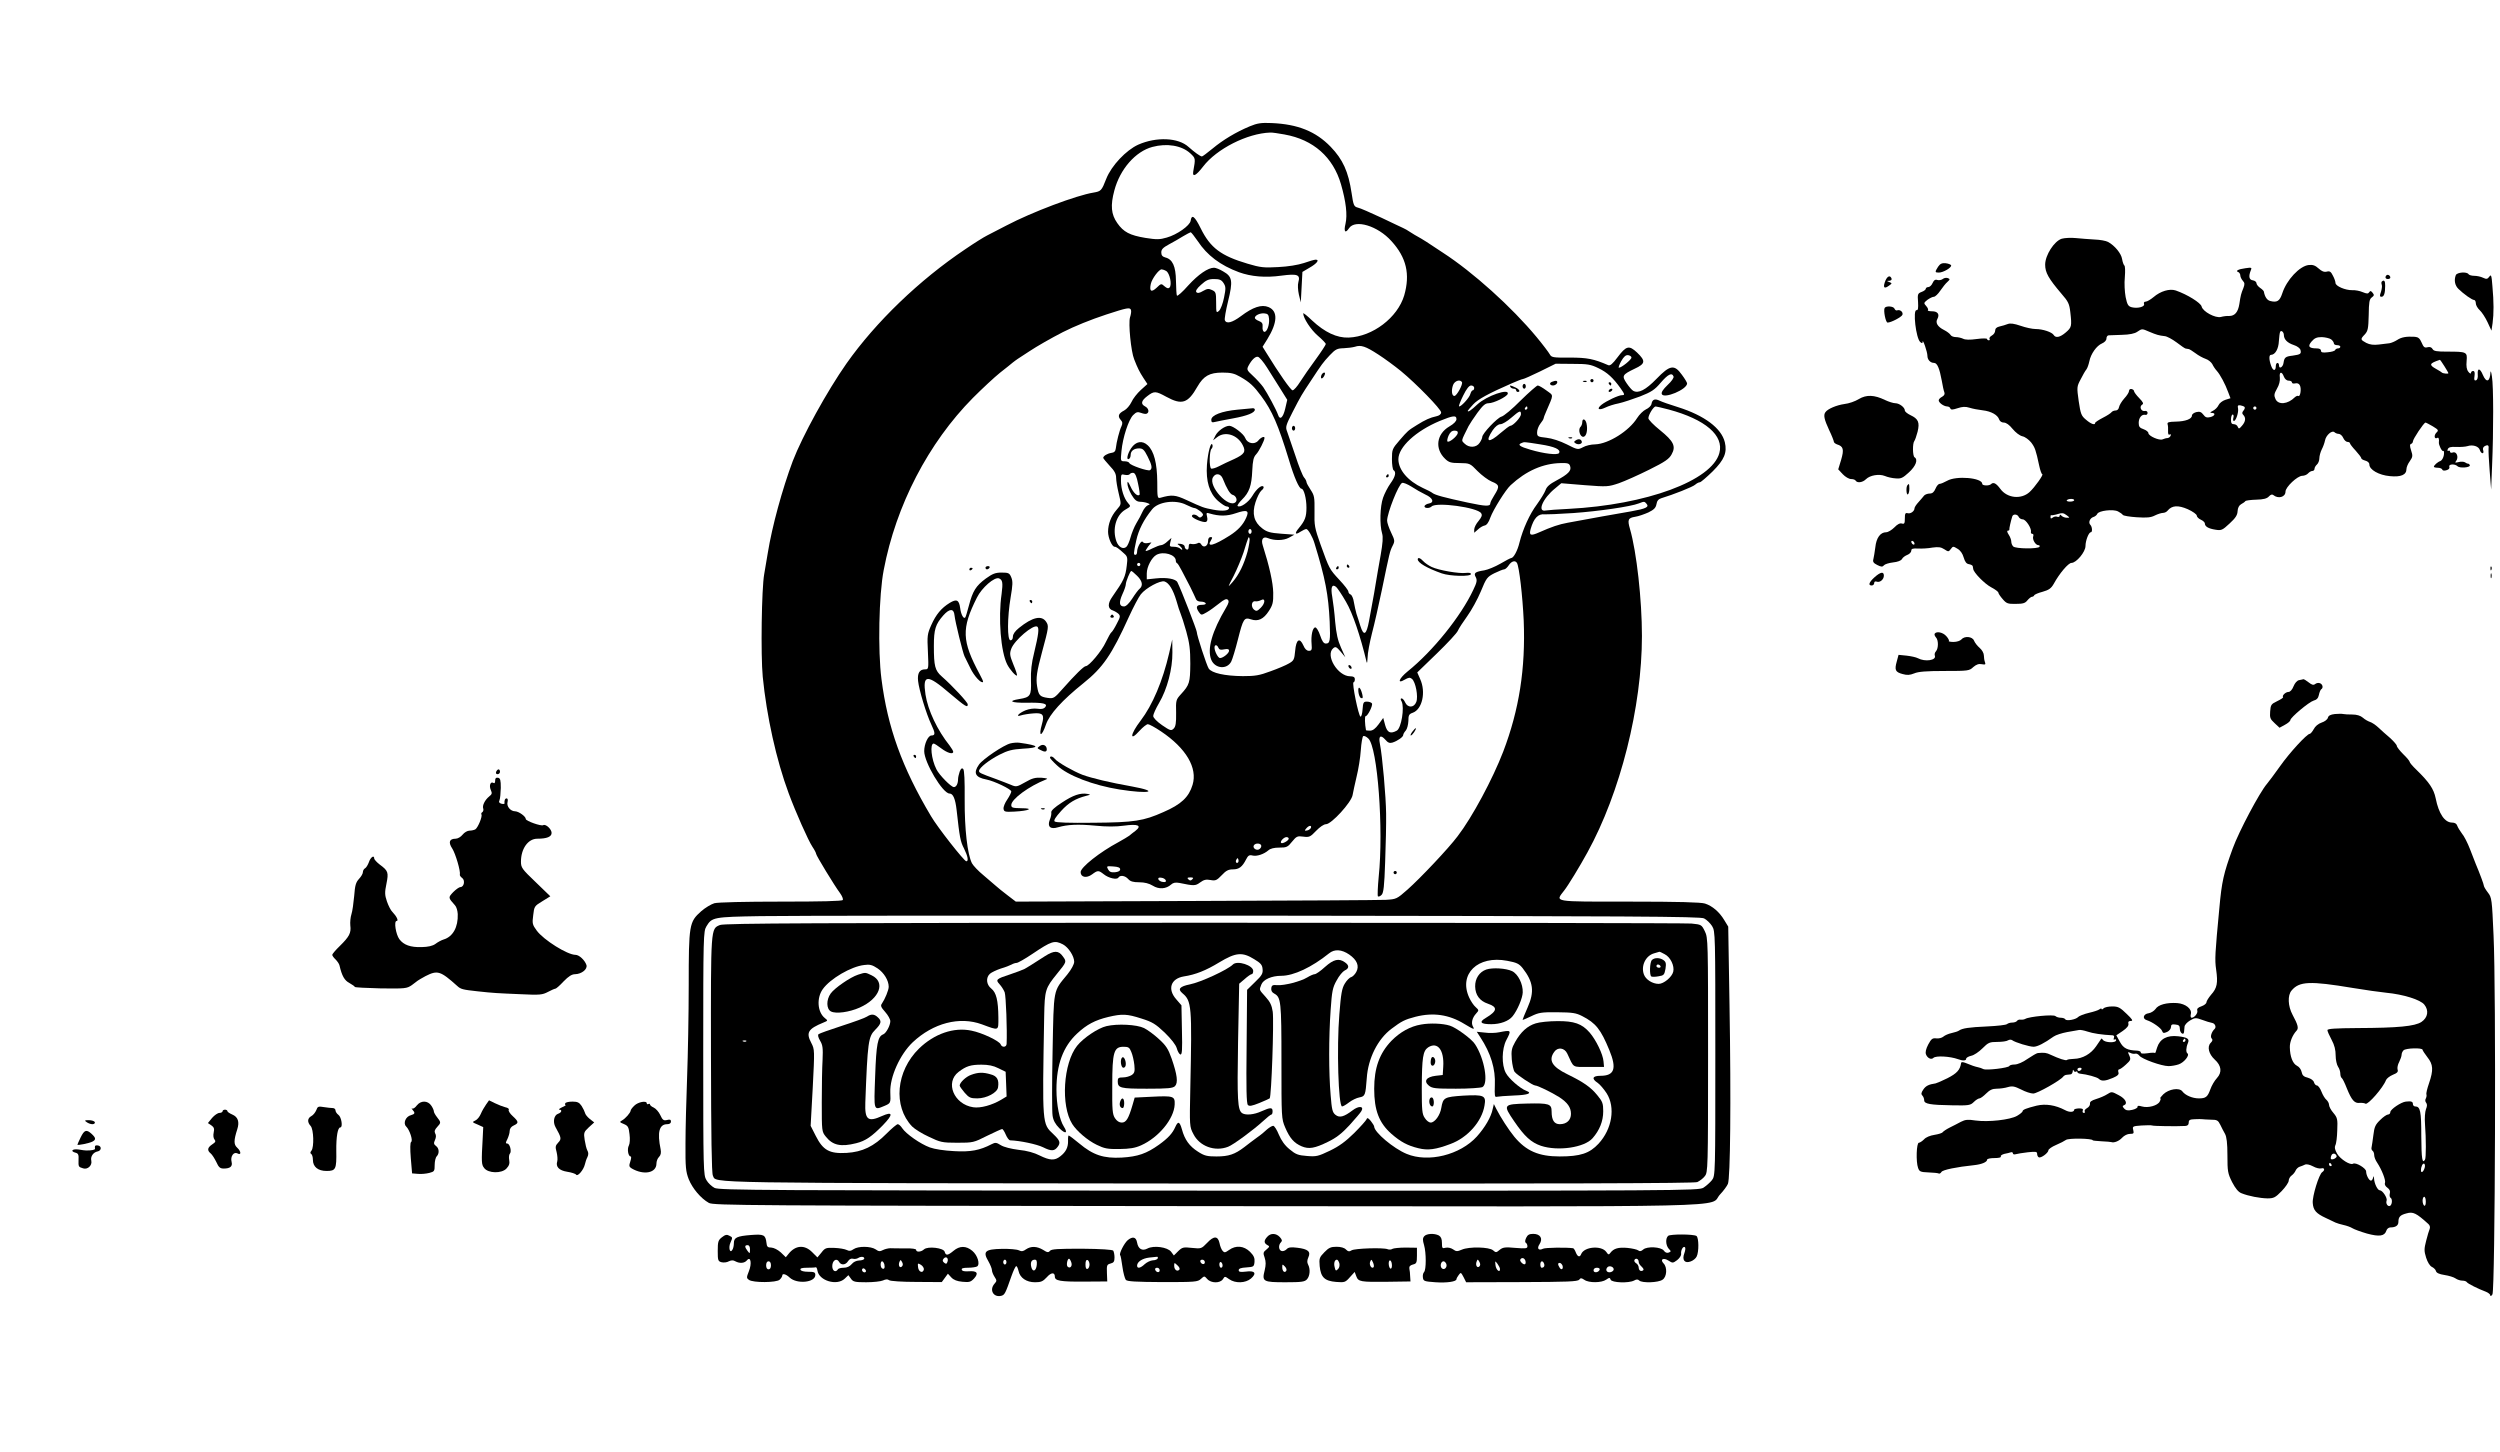 <?xml version="1.0" standalone="no"?>
<!DOCTYPE svg PUBLIC "-//W3C//DTD SVG 20010904//EN"
 "http://www.w3.org/TR/2001/REC-SVG-20010904/DTD/svg10.dtd">
<svg version="1.0" xmlns="http://www.w3.org/2000/svg"
 width="1550pt" height="900pt" viewBox="0 0 1550 900"
 preserveAspectRatio="xMidYMid meet">

<g transform="translate(0,900) scale(0.1,-0.1)"
fill="#000000" stroke="none">
<path d="M7749 8217 c-86 -36 -166 -84 -231 -138 -33 -27 -62 -49 -66 -49 -10
0 -46 26 -83 59 -63 58 -199 64 -312 14 -75 -34 -166 -130 -198 -211 -29 -75
-33 -78 -79 -86 -106 -17 -382 -121 -540 -204 -47 -24 -101 -52 -120 -62 -20
-10 -81 -48 -135 -85 -285 -191 -555 -451 -737 -709 -120 -171 -273 -449 -333
-605 -65 -174 -128 -404 -155 -571 -7 -41 -17 -100 -22 -130 -16 -88 -22 -501
-9 -636 24 -243 84 -516 161 -723 43 -116 121 -292 147 -331 13 -19 23 -39 23
-44 0 -10 113 -196 148 -243 13 -18 21 -37 17 -43 -4 -7 -132 -10 -383 -10
-222 0 -392 -4 -413 -10 -20 -6 -57 -28 -82 -50 -74 -66 -77 -82 -77 -459 0
-179 -5 -436 -10 -571 -5 -135 -10 -320 -10 -411 -1 -146 2 -173 20 -220 23
-57 75 -119 125 -147 28 -16 231 -17 3080 -20 3421 -3 3113 -10 3189 72 21 22
43 52 49 66 15 35 20 505 10 1105 l-8 490 -25 41 c-30 50 -73 87 -119 102 -24
8 -165 12 -467 12 -485 0 -462 -4 -406 69 24 30 97 150 144 236 204 370 338
902 338 1342 0 225 -33 521 -74 663 -17 58 -12 69 32 76 21 3 57 16 82 27 35
17 46 29 50 51 3 21 13 32 30 37 73 22 195 70 210 84 9 8 22 15 29 15 6 0 42
31 80 68 72 72 90 116 75 180 -21 87 -126 166 -291 218 -49 15 -100 33 -114
40 -29 14 -45 8 -50 -21 -2 -11 -18 -26 -34 -33 -17 -8 -41 -32 -55 -54 -50
-80 -177 -160 -260 -163 -25 0 -59 -8 -76 -18 -31 -16 -33 -16 -100 18 -42 21
-91 37 -126 41 -55 6 -58 8 -58 34 0 15 9 39 20 53 11 14 20 28 20 32 0 4 7
23 16 43 48 112 48 97 2 131 -23 17 -47 31 -54 31 -6 0 -54 -42 -106 -93 -51
-52 -105 -97 -119 -100 -26 -7 -119 -105 -119 -126 0 -7 -7 -23 -16 -36 -20
-31 -66 -33 -94 -5 -21 21 -23 11 25 108 7 13 31 50 55 83 34 46 49 59 69 59
32 0 113 40 119 58 11 37 -131 -12 -188 -65 -39 -37 -60 -51 -60 -40 0 2 15
19 33 39 30 33 97 69 241 132 32 14 63 26 68 26 5 0 53 21 106 47 l97 48 105
-1 c93 0 112 -3 161 -27 54 -26 90 -59 137 -125 26 -37 27 -42 8 -42 -21 0
-97 -36 -126 -59 -33 -26 -19 -38 23 -18 18 9 55 21 82 26 28 6 87 26 133 43
71 28 91 41 129 86 45 52 69 64 79 38 3 -8 -12 -30 -37 -53 -28 -27 -40 -45
-36 -56 12 -32 157 28 157 66 0 5 -14 29 -32 53 -47 66 -74 62 -158 -25 -67
-69 -112 -92 -144 -74 -8 4 -26 25 -41 47 -31 46 -27 53 50 90 67 31 69 48 15
100 -50 47 -67 43 -122 -30 -30 -40 -45 -53 -57 -48 -90 39 -130 47 -239 47
-105 -1 -113 1 -124 21 -6 11 -42 59 -81 106 -154 186 -395 403 -582 524 -33
22 -78 51 -100 66 -22 14 -47 29 -55 33 -8 4 -28 16 -45 27 -16 11 -37 23 -45
26 -8 4 -69 32 -135 64 -67 31 -132 60 -147 63 -23 6 -27 13 -38 89 -20 135
-55 210 -130 288 -92 95 -203 140 -365 147 -66 3 -90 -1 -136 -20z m216 -51
c178 -32 300 -140 349 -308 31 -108 41 -190 28 -246 -12 -49 -1 -62 22 -27 38
57 178 15 263 -80 93 -102 117 -205 79 -337 -41 -137 -195 -255 -344 -261 -73
-3 -149 33 -227 106 -30 29 -55 49 -55 44 0 -29 47 -101 90 -138 27 -23 50
-47 50 -52 0 -5 -28 -48 -63 -96 -35 -47 -78 -110 -96 -138 -18 -29 -39 -53
-47 -53 -11 0 -85 106 -163 233 l-23 37 30 48 c63 103 66 173 7 198 -43 18
-97 0 -171 -56 -55 -41 -91 -50 -100 -25 -3 7 6 60 20 117 31 126 27 153 -30
185 -21 13 -47 23 -57 23 -37 0 -97 -41 -160 -110 -35 -40 -67 -68 -70 -63 -3
4 -5 45 -6 91 -1 91 -21 135 -67 146 -17 5 -24 13 -24 31 0 19 11 30 48 50 26
14 65 36 87 50 22 13 43 24 47 25 4 0 23 -25 44 -55 58 -88 140 -150 256 -193
75 -27 163 -35 263 -21 100 13 118 6 105 -40 -5 -17 -3 -49 3 -77 l12 -49 5
94 5 95 44 26 c46 26 64 50 38 50 -7 0 -40 -9 -73 -21 -37 -12 -97 -22 -159
-25 -88 -5 -110 -3 -190 21 -165 49 -231 98 -291 220 -37 75 -56 89 -62 46 -5
-30 -84 -86 -148 -104 -44 -13 -63 -13 -133 -2 -96 16 -135 36 -174 92 -38 54
-43 109 -18 202 35 132 131 242 236 270 90 24 181 9 234 -39 34 -32 34 -30 19
-114 -6 -38 18 -25 61 31 84 110 274 206 416 211 11 1 52 -5 90 -12z m-735
-846 c22 -12 38 -86 21 -103 -7 -7 -16 -5 -31 8 -20 18 -21 18 -49 -9 -33 -31
-46 -22 -36 24 7 32 50 90 67 90 5 0 18 -4 28 -10z m356 -75 c14 -22 15 -32 3
-90 -7 -36 -21 -73 -31 -82 -17 -15 -18 -13 -18 51 0 62 -2 67 -26 78 -21 10
-30 8 -55 -6 -21 -13 -34 -15 -41 -8 -7 7 1 22 28 46 32 29 47 36 81 36 34 0
46 -5 59 -25z m-574 -167 c3 -7 0 -28 -6 -46 -11 -36 6 -212 26 -260 21 -54
33 -78 57 -115 l25 -38 -41 -37 c-22 -20 -49 -54 -58 -75 -10 -21 -30 -44 -45
-52 -35 -18 -42 -35 -22 -58 12 -13 13 -22 5 -40 -12 -24 -31 -98 -35 -137 -2
-18 -10 -26 -28 -28 -25 -4 -50 -19 -50 -31 0 -3 18 -25 40 -49 30 -31 40 -50
40 -75 0 -17 7 -59 15 -92 18 -77 19 -69 -13 -107 -33 -38 -52 -87 -52 -135 0
-37 24 -93 41 -93 10 0 24 -10 61 -44 18 -16 20 -26 14 -72 -8 -71 -19 -93
-89 -193 -31 -43 -30 -76 3 -86 11 -4 26 -13 35 -21 12 -13 11 -20 -11 -61
-13 -26 -28 -50 -33 -53 -5 -3 -20 -30 -35 -61 -25 -55 -104 -149 -124 -149
-12 0 -66 -53 -142 -139 -53 -60 -57 -63 -94 -58 -49 7 -57 16 -66 72 -8 50
-2 91 30 210 43 158 43 164 26 190 -28 42 -85 29 -168 -38 -25 -20 -38 -39
-38 -54 0 -14 -6 -23 -15 -23 -21 0 -20 142 1 267 13 76 14 99 4 123 -11 27
-17 30 -60 30 -39 0 -56 -7 -98 -37 -62 -46 -81 -77 -105 -168 -10 -38 -20
-72 -23 -74 -10 -10 -26 19 -31 59 -7 51 -22 58 -65 32 -52 -32 -85 -72 -114
-137 -25 -56 -26 -67 -21 -167 5 -107 4 -108 -18 -108 -34 0 -48 -24 -43 -72
6 -56 51 -205 82 -270 25 -53 26 -68 1 -68 -21 0 -45 -53 -45 -97 0 -70 115
-263 157 -263 22 0 36 -32 44 -103 19 -171 23 -194 46 -238 24 -49 29 -79 14
-79 -13 0 -179 211 -219 280 -180 302 -269 551 -307 850 -23 177 -16 523 14
676 76 401 277 788 553 1067 57 57 132 127 168 156 36 28 72 57 80 64 8 6 22
17 30 22 9 6 41 27 72 47 45 30 134 81 208 119 73 37 172 77 269 109 129 42
147 46 153 28z m856 -54 c4 -38 -14 -87 -31 -81 -6 2 -11 16 -9 31 2 20 -3 28
-23 36 -14 5 -25 14 -25 19 0 16 33 31 60 28 20 -2 26 -8 28 -33z m676 -221
c39 -25 103 -72 141 -103 96 -79 250 -237 250 -257 0 -11 -11 -20 -30 -24 -38
-8 -69 -22 -120 -54 -56 -35 -55 -34 -108 -95 -45 -52 -47 -57 -47 -117 0 -34
5 -65 10 -68 18 -11 11 -41 -19 -82 -16 -22 -37 -63 -46 -89 -19 -54 -22 -168
-6 -221 7 -23 4 -60 -9 -135 -10 -57 -24 -134 -30 -173 -6 -38 -15 -90 -20
-115 -5 -25 -15 -79 -22 -120 -16 -87 -33 -97 -54 -30 -8 25 -18 59 -24 75 -5
17 -12 49 -16 72 -3 23 -13 44 -20 47 -8 3 -14 11 -14 18 0 8 -25 40 -56 73
-62 67 -62 67 -117 220 -36 102 -39 117 -37 205 1 87 -1 98 -24 133 -14 21
-26 43 -26 49 0 6 -7 19 -15 28 -8 9 -33 70 -54 136 -22 65 -45 133 -51 149
-11 27 -8 38 34 120 53 103 55 106 116 198 66 100 71 108 115 155 35 37 46 42
85 43 25 1 56 5 70 9 38 13 67 3 144 -47z m1571 -20 c0 -13 -62 -63 -78 -63
-4 0 2 18 14 40 17 30 29 40 44 38 11 -2 20 -8 20 -15z m-2260 -61 c22 -34 59
-93 83 -132 l43 -69 -13 -56 c-13 -55 -33 -72 -44 -37 -10 30 -67 136 -92 172
-14 19 -43 51 -65 71 -36 33 -38 38 -27 60 20 38 43 60 59 57 9 -2 34 -31 56
-66z m-166 -58 c60 -34 85 -58 130 -119 68 -91 106 -179 172 -395 33 -111 64
-180 78 -180 15 0 31 -60 31 -117 0 -58 -9 -81 -47 -127 -29 -34 -23 -45 11
-22 14 9 30 16 35 16 11 0 39 -48 51 -89 67 -218 86 -317 94 -485 5 -120 2
-136 -24 -136 -13 0 -23 14 -35 50 -9 28 -23 50 -30 50 -17 0 -28 -50 -23
-105 3 -34 0 -40 -17 -40 -13 0 -25 11 -34 33 -23 52 -45 38 -51 -33 -5 -54
-8 -61 -38 -78 -18 -11 -70 -33 -115 -49 -69 -26 -96 -30 -171 -30 -113 1
-193 19 -212 47 -13 20 -74 207 -74 227 0 12 -97 263 -120 308 -10 21 -66 31
-132 24 l-58 -6 0 37 c0 41 31 99 60 115 44 24 120 1 120 -36 0 -7 3 -14 8
-16 4 -1 17 -23 30 -48 13 -25 36 -70 52 -100 15 -30 30 -63 34 -72 3 -11 15
-18 30 -18 14 0 28 -4 31 -10 4 -6 -7 -10 -24 -10 -34 0 -39 -15 -17 -46 14
-19 15 -19 48 0 18 10 52 35 76 54 32 26 46 32 55 23 8 -8 5 -21 -11 -48 -88
-148 -119 -258 -92 -324 23 -55 98 -62 124 -10 7 14 26 76 41 136 33 130 39
139 81 125 44 -15 78 1 111 52 24 37 28 53 27 113 -1 62 -24 165 -65 294 -12
37 2 57 31 45 41 -17 98 -16 131 2 l34 19 -82 6 c-68 5 -89 11 -117 33 -51 39
-65 90 -42 162 10 31 26 63 36 72 11 8 17 19 14 24 -10 15 -43 -12 -69 -56
-24 -41 -77 -77 -92 -63 -3 3 9 21 27 39 46 45 60 87 64 180 3 63 8 84 24 101
18 19 52 86 52 102 0 13 -23 3 -39 -17 -23 -27 -68 -18 -81 17 -9 25 -75 75
-98 75 -27 0 -71 -31 -86 -60 l-15 -30 26 20 c49 38 125 15 158 -50 21 -40 11
-56 -53 -86 -32 -14 -74 -34 -95 -45 -21 -11 -43 -17 -48 -14 -13 9 -11 109 2
122 6 6 9 17 6 25 -9 24 -28 -45 -34 -124 -7 -102 15 -175 68 -223 22 -19 46
-35 54 -35 8 0 15 -4 15 -9 0 -18 -40 -22 -98 -11 -62 12 -64 13 -166 60 -69
32 -91 34 -161 14 -19 -5 -20 0 -20 98 -1 116 -20 191 -59 227 -34 32 -74 25
-103 -18 -23 -34 -32 -77 -13 -66 6 3 10 14 10 24 0 25 20 41 52 41 23 0 32
-8 53 -50 27 -53 31 -75 15 -85 -12 -8 -123 30 -128 44 -2 6 -15 11 -29 11
-26 0 -26 1 -20 63 8 85 44 194 72 223 20 20 28 22 50 14 15 -6 31 -8 36 -4
16 9 10 33 -11 44 -29 15 -25 35 13 64 43 33 52 32 118 -4 97 -53 134 -41 193
63 38 66 75 87 155 87 51 0 74 -5 110 -26z m1375 -33 c8 -12 -32 -86 -47 -86
-16 0 -20 35 -8 68 10 26 43 37 55 18z m76 -36 c0 -8 -4 -15 -9 -15 -5 0 -11
-10 -15 -23 -5 -23 -62 -84 -70 -76 -3 2 9 33 26 67 21 43 37 62 49 62 11 0
19 -7 19 -15z m330 -125 c0 -5 -5 -10 -11 -10 -5 0 -7 5 -4 10 3 6 8 10 11 10
2 0 4 -4 4 -10z m876 -9 c227 -61 344 -161 314 -270 -46 -171 -452 -321 -935
-346 -66 -3 -130 -8 -141 -10 -56 -12 -19 76 59 138 l37 31 145 -12 c140 -11
146 -10 212 12 37 13 122 51 188 84 99 49 124 67 139 95 28 50 13 81 -72 150
-40 32 -72 65 -72 74 0 21 32 73 45 73 5 0 42 -9 81 -19z m-916 -29 c0 -19
-49 -72 -66 -72 -5 0 -32 -20 -61 -45 -74 -65 -98 -57 -48 18 17 24 34 37 48
37 12 0 42 18 67 40 51 44 60 48 60 22z m-400 -31 c0 -12 -16 -29 -44 -45 -80
-47 -92 -138 -26 -201 23 -22 36 -26 90 -26 62 -1 64 -1 111 -50 26 -26 66
-56 88 -65 48 -19 50 -30 16 -84 -14 -22 -25 -44 -25 -50 0 -21 -27 -20 -140
4 -149 32 -202 47 -218 59 -7 6 -34 20 -61 32 -92 43 -151 112 -151 178 0 75
108 175 256 237 83 34 104 37 104 11z m8 -87 c-4 -20 -55 -61 -64 -51 -3 3 0
20 7 36 10 22 21 31 37 31 16 0 22 -5 20 -16z m511 -69 c91 -14 130 -32 117
-54 -9 -14 -94 -4 -178 21 -66 19 -81 31 -55 41 18 8 14 8 116 -8z m186 -136
c9 -27 -12 -49 -85 -88 -42 -22 -61 -39 -68 -61 -6 -16 -30 -55 -53 -87 -45
-60 -87 -153 -108 -236 -12 -51 -37 -97 -52 -97 -4 0 -35 -16 -67 -35 -33 -19
-77 -37 -99 -41 -58 -9 -68 -17 -53 -43 9 -18 7 -32 -16 -79 -76 -162 -249
-378 -407 -505 -54 -44 -67 -80 -18 -51 24 14 33 15 45 5 23 -19 40 -110 27
-143 -14 -37 -53 -38 -69 -3 -6 14 -16 25 -22 25 -7 0 -8 -6 0 -19 19 -37 -2
-166 -30 -181 -40 -22 -59 -12 -72 34 l-12 45 -29 -40 c-20 -27 -36 -39 -53
-39 -13 0 -24 1 -25 3 -7 37 -9 87 -2 87 13 0 46 67 39 79 -4 6 -18 11 -31 11
-21 0 -24 -5 -27 -47 -2 -27 -7 -47 -13 -46 -12 3 -55 213 -43 213 4 0 8 8 8
18 0 14 -8 19 -29 19 -77 0 -156 131 -105 174 14 12 20 9 46 -21 l29 -35 -27
60 c-20 45 -29 86 -36 160 -4 55 -13 125 -18 154 -11 60 -2 83 24 62 8 -7 36
-48 61 -92 41 -69 89 -211 128 -374 3 -11 5 2 6 28 0 27 13 94 27 150 15 56
42 176 61 267 49 237 50 242 67 276 15 29 14 34 -9 82 -14 29 -25 62 -25 74 1
49 71 225 93 234 8 3 34 -8 58 -23 24 -16 63 -38 86 -49 47 -21 58 -50 21 -56
-12 -2 -23 -9 -26 -15 -4 -15 30 -17 44 -3 29 29 285 -6 307 -42 8 -12 4 -23
-16 -48 -15 -17 -27 -41 -27 -53 l0 -20 23 20 c12 12 31 23 42 25 12 2 25 19
35 49 18 49 95 173 126 201 96 89 201 135 311 137 44 1 53 -2 58 -20z m-2679
-108 c8 -36 12 -67 9 -69 -12 -12 -38 12 -55 50 -16 34 -20 38 -20 19 0 -13
11 -44 25 -68 20 -33 32 -43 53 -44 15 0 36 -4 46 -8 18 -7 18 -8 2 -14 -9 -4
-24 -21 -32 -39 -8 -18 -25 -51 -39 -73 -13 -22 -29 -62 -36 -88 -7 -26 -19
-53 -26 -58 -20 -17 -48 -1 -61 34 -27 75 -3 163 55 197 35 20 35 21 17 41
-25 28 -44 86 -44 138 0 41 1 43 24 37 14 -3 28 -1 31 5 4 5 14 9 23 7 10 -2
20 -24 28 -67z m525 32 c25 -63 45 -96 61 -101 21 -5 32 -32 19 -45 -42 -42
-171 98 -141 153 16 29 48 25 61 -7z m-226 -163 c22 -11 45 -20 51 -20 6 0 22
-9 35 -19 19 -16 22 -22 12 -32 -10 -10 -16 -10 -25 -1 -14 14 -38 16 -38 2 0
-13 70 -42 87 -36 9 4 11 14 7 32 -6 25 -5 27 17 20 58 -17 106 -17 161 2 71
24 85 17 64 -29 -19 -43 -51 -77 -101 -109 -101 -64 -146 -75 -117 -30 10 17
10 20 -3 20 -9 0 -15 -9 -15 -25 0 -31 -28 -45 -42 -21 -6 11 -14 14 -25 7 -9
-4 -24 -6 -34 -4 -14 4 -19 0 -19 -17 0 -13 -5 -20 -12 -17 -7 2 -13 10 -13
18 0 8 -11 15 -25 17 -23 2 -24 1 -7 -11 9 -8 17 -18 17 -23 0 -4 -5 -3 -12 4
-7 7 -25 12 -40 12 -26 0 -28 2 -22 28 l7 27 -25 -22 c-13 -13 -31 -23 -39
-23 -8 0 -32 -9 -54 -20 -21 -11 -40 -18 -42 -16 -2 1 6 14 16 28 l20 25 -23
-4 c-13 -3 -27 0 -31 7 -8 14 -35 -32 -35 -61 0 -11 -4 -19 -10 -19 -13 0 -13
6 5 90 14 64 46 128 98 192 38 48 146 62 212 28z m2854 6 c17 -20 -5 -30 -94
-46 -68 -11 -282 -50 -395 -71 -55 -10 -99 -25 -178 -60 -52 -23 -63 -19 -52
21 20 69 47 96 88 91 8 -1 87 2 176 8 155 11 357 40 407 60 33 13 35 13 48 -3z
m-2449 -171 c0 -8 -4 -15 -10 -15 -5 0 -10 7 -10 15 0 8 5 15 10 15 6 0 10 -7
10 -15z m-25 -124 c-22 -80 -53 -144 -94 -191 -31 -35 -31 -35 8 40 21 41 48
107 61 145 32 104 32 102 37 86 3 -7 -3 -43 -12 -80z m1670 -71 c14 -23 35
-205 42 -357 12 -298 -28 -553 -127 -813 -65 -169 -192 -407 -283 -525 -56
-75 -233 -262 -310 -330 -67 -59 -69 -60 -135 -64 -37 -2 -568 -5 -1180 -7
l-1114 -4 -51 39 c-29 22 -61 48 -72 58 -11 10 -46 39 -77 66 -32 26 -64 60
-72 75 -28 56 -46 211 -45 395 1 117 -2 182 -9 189 -8 8 -14 4 -22 -16 -5 -15
-10 -36 -10 -46 0 -29 -11 -50 -26 -50 -17 0 -91 75 -108 110 -32 62 -42 160
-17 160 4 0 25 -13 47 -30 38 -29 74 -39 74 -21 0 5 -10 22 -22 38 -76 95
-135 219 -150 317 -19 127 10 128 152 6 96 -81 110 -90 110 -67 0 13 -96 116
-161 173 -42 37 -49 63 -49 189 0 103 10 134 58 189 39 44 66 45 70 1 4 -40
52 -234 62 -254 5 -9 21 -42 36 -73 23 -49 68 -98 79 -86 2 2 -7 23 -21 48
-111 207 -114 282 -17 475 30 61 109 130 137 119 22 -9 25 -27 16 -96 -22
-151 -5 -360 35 -438 17 -33 54 -74 60 -68 3 2 -7 33 -22 68 -23 57 -24 68
-13 98 19 52 136 152 161 137 13 -9 8 -48 -20 -165 -15 -59 -21 -111 -19 -169
3 -94 -3 -104 -72 -115 -74 -12 -51 -24 42 -23 106 2 137 -5 118 -28 -9 -10
-23 -13 -49 -9 -22 3 -50 -1 -73 -10 -43 -18 -65 -44 -27 -31 13 4 47 10 76
12 59 5 70 -8 53 -67 -23 -80 -2 -82 25 -2 22 64 101 151 232 256 121 97 175
175 282 411 28 61 61 124 74 140 31 40 121 88 147 80 28 -9 53 -50 74 -120 9
-33 21 -69 26 -80 5 -11 21 -60 35 -110 20 -72 25 -111 25 -200 -1 -118 -5
-131 -58 -189 -31 -34 -32 -38 -30 -116 1 -63 -3 -85 -15 -97 -15 -15 -21 -14
-72 21 -33 23 -55 46 -55 57 0 10 16 46 36 80 51 86 84 213 83 314 l-1 80 -19
-84 c-40 -173 -103 -322 -177 -419 -66 -86 -70 -134 -7 -63 21 23 44 41 52 41
8 0 45 -20 82 -45 155 -104 227 -226 195 -331 -23 -76 -70 -121 -181 -169
-123 -55 -181 -64 -431 -66 -153 -2 -236 1 -243 8 -7 7 5 26 40 65 47 52 90
77 156 94 28 7 29 8 6 12 -43 7 -88 -8 -157 -54 -45 -29 -68 -50 -66 -61 2 -8
-2 -29 -9 -45 -17 -43 3 -62 51 -47 59 17 123 20 231 10 70 -7 128 -7 178 0
87 12 113 1 71 -32 -14 -10 -31 -24 -38 -30 -8 -6 -38 -24 -67 -40 -116 -62
-235 -156 -235 -186 0 -32 36 -40 71 -14 35 26 40 26 72 1 31 -25 82 -36 91
-21 11 17 41 13 61 -9 13 -15 31 -20 68 -20 33 0 61 -7 84 -21 38 -24 83 -21
114 7 13 12 28 14 51 10 92 -19 99 -19 129 3 23 17 37 20 64 15 32 -6 39 -2
70 30 26 28 41 36 69 36 38 0 58 15 82 62 12 24 20 29 39 24 27 -7 71 8 99 32
12 11 35 17 68 17 45 0 52 3 79 37 27 33 33 36 69 31 37 -5 44 -2 80 36 23 24
48 41 61 41 34 0 157 135 165 180 3 19 15 71 25 115 11 44 23 117 26 163 3 45
10 85 15 88 5 4 20 -3 32 -15 57 -54 95 -561 64 -857 -6 -63 -8 -117 -5 -121
4 -4 14 0 23 9 12 12 17 53 22 204 4 104 7 239 6 299 -1 104 -23 357 -39 436
-9 46 5 56 34 23 16 -19 27 -23 44 -18 32 10 67 35 67 47 0 6 7 18 16 28 8 9
15 36 16 59 0 36 4 43 27 51 59 21 83 128 46 209 l-18 41 121 117 c66 64 126
128 131 142 6 14 32 54 58 90 26 36 64 105 84 153 34 83 39 90 84 113 27 13
54 24 61 24 6 0 19 11 28 25 17 26 40 33 51 15z m-2335 -10 c0 -5 -4 -10 -10
-10 -5 0 -10 5 -10 10 0 6 5 10 10 10 6 0 10 -4 10 -10z m-20 -70 c33 -32 38
-61 16 -80 -8 -6 -29 -34 -46 -61 -20 -31 -39 -49 -51 -49 -30 0 -33 24 -10
76 12 25 21 53 21 61 0 17 27 83 34 83 3 0 19 -13 36 -30z m767 -198 c-22 -22
-28 -23 -42 -12 -21 18 -16 56 8 52 9 -2 25 2 35 7 28 16 28 -18 -1 -47z
m-263 -248 c5 -12 14 -15 36 -10 22 4 30 2 30 -9 0 -15 -37 -45 -56 -45 -12 0
-34 42 -34 65 0 20 16 19 24 -1z m574 -1116 c-3 -7 -13 -15 -24 -17 -16 -3
-17 -1 -5 13 16 19 34 21 29 4z m-138 -68 c0 -12 -40 -34 -47 -26 -9 8 17 36
33 36 8 0 14 -4 14 -10z m-170 -45 c0 -9 -7 -18 -16 -22 -18 -7 -39 11 -30 26
11 17 46 13 46 -4z m-144 -102 c-10 -10 -19 5 -10 18 6 11 8 11 12 0 2 -7 1
-15 -2 -18z m-731 -43 c0 -10 -12 -16 -32 -18 -24 -2 -34 2 -43 18 -11 20 -9
21 32 18 30 -2 43 -7 43 -18z m283 -68 c3 -9 -3 -13 -19 -10 -12 1 -24 9 -27
16 -3 9 3 13 19 10 12 -1 24 -9 27 -16z m164 6 c-9 -9 -15 -9 -24 0 -9 9 -7
12 12 12 19 0 21 -3 12 -12z m3173 -242 c16 -8 39 -30 50 -48 20 -32 20 -51
20 -790 0 -753 0 -757 -21 -785 -12 -15 -36 -36 -53 -47 -32 -18 -110 -19
-3066 -18 -2767 1 -3036 2 -3065 17 -17 9 -40 30 -50 48 -19 31 -20 56 -20
787 0 730 1 756 20 787 34 56 42 58 335 63 149 3 1519 4 3045 3 2384 -3 2779
-5 2805 -17z"/>
<path d="M6110 5480 c0 -5 4 -10 9 -10 6 0 13 5 16 10 3 6 -1 10 -9 10 -9 0
-16 -4 -16 -10z"/>
<path d="M6010 5469 c0 -5 5 -7 10 -4 6 3 10 8 10 11 0 2 -4 4 -10 4 -5 0 -10
-5 -10 -11z"/>
<path d="M6385 5270 c3 -5 8 -10 11 -10 2 0 4 5 4 10 0 6 -5 10 -11 10 -5 0
-7 -4 -4 -10z"/>
<path d="M6885 5180 c-3 -5 1 -10 10 -10 9 0 13 5 10 10 -3 6 -8 10 -10 10 -2
0 -7 -4 -10 -10z"/>
<path d="M5665 4310 c3 -5 8 -10 11 -10 2 0 4 5 4 10 0 6 -5 10 -11 10 -5 0
-7 -4 -4 -10z"/>
<path d="M8193 6675 c-9 -25 4 -29 17 -6 7 15 7 21 0 21 -6 0 -13 -7 -17 -15z"/>
<path d="M8010 6345 c0 -8 5 -15 10 -15 6 0 10 7 10 15 0 8 -4 15 -10 15 -5 0
-10 -7 -10 -15z"/>
<path d="M8595 6050 c-3 -5 -1 -10 4 -10 6 0 11 5 11 10 0 6 -2 10 -4 10 -3 0
-8 -4 -11 -10z"/>
<path d="M8350 5490 c0 -5 5 -10 11 -10 5 0 7 5 4 10 -3 6 -8 10 -11 10 -2 0
-4 -4 -4 -10z"/>
<path d="M8285 5480 c-3 -5 -1 -10 4 -10 6 0 11 5 11 10 0 6 -2 10 -4 10 -3 0
-8 -4 -11 -10z"/>
<path d="M7672 6460 c-97 -9 -162 -34 -162 -63 0 -15 5 -18 23 -13 12 3 63 13
112 22 88 16 135 35 135 54 0 6 -6 9 -12 9 -7 -1 -50 -5 -96 -9z"/>
<path d="M8790 5532 c0 -21 58 -55 149 -87 51 -18 181 -21 181 -4 0 7 -12 9
-31 7 -40 -6 -169 16 -213 37 -19 9 -42 25 -52 36 -18 20 -34 25 -34 11z"/>
<path d="M8360 4871 c0 -5 5 -13 10 -16 6 -3 10 -2 10 4 0 5 -4 13 -10 16 -5
3 -10 2 -10 -4z"/>
<path d="M8422 4711 c2 -19 9 -37 17 -39 11 -4 12 2 7 24 -11 45 -28 55 -24
15z"/>
<path d="M8757 4464 c-10 -13 -14 -24 -10 -24 9 0 36 40 31 45 -2 2 -11 -8
-21 -21z"/>
<path d="M6265 4391 c-42 -10 -171 -97 -195 -131 -37 -52 -24 -80 46 -93 47
-9 154 -60 154 -74 0 -7 -11 -29 -25 -50 -14 -20 -25 -46 -23 -58 3 -18 9 -20
67 -17 92 5 124 21 44 21 -55 1 -63 3 -63 20 0 36 110 117 215 158 15 5 7 8
-28 11 -39 2 -58 -3 -101 -28 -51 -29 -56 -30 -88 -16 -18 7 -60 24 -93 36
-97 35 -105 39 -105 50 0 19 61 67 127 101 51 26 79 33 143 37 113 6 105 20
-20 37 -14 2 -39 0 -55 -4z"/>
<path d="M6447 4375 c-18 -13 -18 -14 2 -24 27 -15 41 -14 41 3 0 24 -23 36
-43 21z"/>
<path d="M6510 4302 c0 -4 19 -25 43 -47 66 -63 225 -124 389 -150 185 -29
251 -13 76 19 -136 24 -248 51 -306 72 -57 22 -154 77 -172 99 -13 16 -30 20
-30 7z"/>
<path d="M6458 3983 c7 -3 16 -2 19 1 4 3 -2 6 -13 5 -11 0 -14 -3 -6 -6z"/>
<path d="M8640 3590 c0 -5 5 -10 10 -10 6 0 10 5 10 10 0 6 -4 10 -10 10 -5 0
-10 -4 -10 -10z"/>
<path d="M4464 3265 c-58 -24 -57 -9 -56 -805 1 -502 4 -735 12 -749 25 -48
-131 -46 3065 -49 2234 -1 3017 1 3038 9 15 7 37 23 47 37 19 24 20 44 20 750
0 709 0 727 -20 768 -20 41 -22 42 -83 48 -34 3 -1396 5 -3027 5 -2392 -1
-2971 -3 -2996 -14z m2126 -120 c34 -18 70 -73 70 -108 0 -15 -17 -47 -42 -78
-90 -110 -84 -80 -92 -479 -4 -196 -4 -374 0 -397 4 -29 17 -53 42 -78 38 -38
55 -32 28 10 -27 42 -46 135 -46 230 0 154 41 266 128 347 60 56 111 83 194
103 86 20 115 19 205 -10 67 -21 87 -33 144 -87 41 -40 69 -76 75 -97 5 -19
15 -36 22 -39 11 -3 13 27 10 150 l-3 155 -32 37 c-56 63 -35 128 46 142 73
11 138 37 220 87 103 62 143 66 217 20 40 -24 50 -35 52 -61 3 -27 -4 -40 -46
-80 l-50 -49 -3 -351 c-3 -260 -1 -354 8 -363 9 -9 25 -6 70 12 32 13 61 26
65 29 11 9 27 475 19 537 -6 40 -16 61 -44 92 -42 47 -40 41 -27 76 12 32 64
55 124 55 77 0 189 53 296 139 34 28 78 25 125 -7 49 -34 64 -71 44 -108 -8
-15 -22 -29 -31 -32 -10 -2 -28 -20 -40 -40 -18 -29 -24 -63 -34 -191 -17
-205 -6 -571 17 -571 6 0 25 11 43 25 18 14 47 28 64 31 36 7 38 13 46 119 8
123 68 243 154 307 61 46 82 57 148 74 110 28 208 14 304 -45 58 -35 65 -37
52 -15 -12 22 -4 54 20 80 18 20 18 21 -3 40 -12 10 -30 37 -40 59 -67 146 53
263 236 228 59 -11 73 -18 95 -45 67 -86 75 -146 31 -245 -17 -39 -31 -73 -31
-76 0 -2 24 8 53 22 47 23 63 26 162 25 95 -1 116 -4 155 -24 84 -43 115 -82
168 -211 47 -114 32 -159 -55 -159 -50 0 -57 -18 -17 -44 14 -10 38 -38 55
-64 56 -88 34 -222 -50 -313 -56 -60 -112 -79 -241 -79 -130 0 -208 34 -281
122 -36 44 -85 120 -112 173 l-15 30 -7 -30 c-10 -51 -48 -115 -98 -171 -104
-115 -302 -164 -436 -108 -82 34 -200 134 -201 169 0 5 -10 21 -21 35 -16 19
-22 22 -26 11 -3 -8 -38 -47 -77 -86 -53 -52 -92 -81 -150 -109 -73 -35 -85
-38 -143 -33 -54 4 -70 10 -107 41 -30 24 -51 54 -67 91 -12 30 -28 55 -35 55
-7 0 -24 -10 -38 -22 -13 -13 -41 -36 -63 -51 -21 -15 -56 -42 -78 -59 -59
-45 -97 -58 -173 -58 -58 0 -75 4 -115 30 -52 33 -82 74 -99 138 -14 49 -24
53 -41 15 -17 -39 -44 -69 -101 -110 -77 -55 -131 -74 -231 -80 -112 -6 -177
15 -264 88 -32 27 -62 49 -65 49 -3 0 -5 -15 -4 -33 1 -40 -13 -69 -48 -96
-35 -28 -65 -26 -128 5 -33 17 -79 30 -130 35 -47 6 -92 17 -111 29 -27 17
-34 18 -57 6 -73 -38 -130 -49 -232 -43 -61 3 -121 12 -151 23 -58 21 -148 84
-171 119 -9 14 -21 25 -28 25 -6 0 -37 -26 -69 -58 -79 -80 -150 -114 -248
-120 -106 -6 -146 16 -191 105 l-32 63 13 236 c12 235 12 237 -9 278 -34 64
-20 87 75 126 29 12 29 12 9 28 -46 37 -52 124 -13 179 46 65 176 141 257 150
34 5 50 1 83 -21 40 -27 69 -75 69 -114 0 -21 -23 -76 -42 -104 -10 -13 -6
-23 20 -52 18 -20 32 -46 32 -57 0 -27 -26 -75 -44 -82 -34 -13 -43 -59 -50
-259 -8 -220 -11 -213 59 -184 37 16 38 17 35 83 -4 95 60 236 139 311 127
119 290 162 429 111 108 -40 102 -42 102 42 -1 107 -13 155 -44 180 -31 24
-35 68 -8 92 9 8 40 23 67 32 28 8 58 20 67 25 10 6 24 10 31 10 8 0 52 25 98
56 119 80 137 86 189 59z m3731 -61 c36 -18 62 -73 53 -109 -8 -33 -59 -75
-90 -75 -39 0 -81 27 -92 59 -19 53 11 115 62 130 17 5 32 10 34 10 2 1 17 -6
33 -15z m-5694 -540 c-3 -3 -12 -4 -19 -1 -8 3 -5 6 6 6 11 1 17 -2 13 -5z"/>
<path d="M6479 3072 c-93 -60 -105 -67 -126 -79 -13 -6 -53 -22 -90 -34 -86
-28 -92 -33 -66 -61 12 -13 26 -35 32 -50 8 -22 16 -235 12 -320 -1 -22 -29
-24 -37 -3 -8 21 -115 72 -181 85 -109 23 -230 -19 -325 -111 -143 -140 -162
-358 -43 -483 16 -16 62 -45 104 -64 71 -34 82 -37 176 -37 98 0 102 1 185 43
47 23 89 42 93 42 5 0 15 -16 23 -35 8 -19 20 -35 27 -35 61 -2 165 -24 204
-43 50 -25 70 -25 90 2 20 26 15 40 -26 79 -70 66 -69 53 -57 732 3 162 7 173
79 262 61 75 61 75 37 108 -27 38 -54 38 -111 2z m-289 -695 l45 -22 3 -76 3
-77 -33 -20 c-57 -34 -129 -54 -174 -47 -120 18 -176 154 -91 219 47 36 75 45
142 45 42 0 74 -6 105 -22z"/>
<path d="M6021 2336 c-32 -11 -71 -48 -71 -67 0 -4 14 -24 31 -44 27 -31 37
-35 78 -35 58 0 125 36 129 69 7 46 -6 70 -46 80 -47 14 -78 13 -121 -3z"/>
<path d="M8215 3005 c-27 -25 -56 -45 -64 -45 -7 0 -28 -9 -46 -20 -41 -25
-142 -51 -186 -48 -28 3 -35 -1 -37 -19 -2 -14 4 -26 18 -33 42 -23 45 -47 45
-420 0 -349 0 -356 23 -410 28 -66 55 -97 102 -117 45 -19 81 -13 164 28 50
24 86 52 133 103 35 39 69 78 74 88 17 31 -17 33 -55 4 -54 -41 -81 -48 -106
-28 -19 15 -23 33 -30 122 -12 137 -12 361 0 528 8 116 12 139 37 183 15 29
38 56 50 62 29 13 29 32 1 51 -37 26 -69 19 -123 -29z"/>
<path d="M7644 3020 c-33 -33 -200 -110 -266 -123 -64 -13 -78 -29 -47 -55 57
-48 60 -76 49 -587 -5 -238 -5 -240 19 -286 38 -76 133 -111 215 -79 31 11
161 107 218 160 24 22 46 40 51 40 4 0 7 9 7 20 0 25 -13 25 -69 0 -45 -21
-97 -26 -119 -12 -29 19 -32 80 -26 440 l7 363 34 29 c19 17 38 30 43 30 6 0
10 9 10 20 0 35 -99 67 -126 40z"/>
<path d="M9215 2989 c-43 -15 -70 -56 -69 -105 1 -53 28 -90 79 -107 62 -21
59 -45 -13 -88 -44 -26 -33 -39 34 -39 56 0 108 19 132 49 30 37 62 113 63
148 2 52 -29 114 -66 132 -38 18 -121 23 -160 10z"/>
<path d="M5320 2957 c-49 -16 -146 -83 -170 -117 -28 -39 -27 -96 2 -111 30
-16 113 -5 178 24 125 56 162 158 74 200 -40 19 -37 19 -84 4z"/>
<path d="M5375 2697 c-11 -8 -81 -33 -155 -57 -74 -24 -139 -47 -145 -52 -6
-5 -2 -21 10 -41 16 -27 18 -46 15 -117 -3 -47 -5 -166 -5 -265 0 -178 0 -181
25 -212 43 -54 93 -65 188 -41 58 14 98 42 168 114 63 65 60 85 -7 55 -88 -40
-108 -24 -104 84 14 376 19 408 61 450 39 39 42 55 16 78 -22 21 -41 21 -67 4z"/>
<path d="M9521 2655 c-52 -16 -92 -53 -127 -115 -22 -39 -25 -54 -21 -108 3
-34 11 -69 18 -78 16 -20 113 -84 127 -84 15 0 101 -42 149 -72 52 -34 73 -64
73 -104 0 -39 -27 -64 -69 -64 -35 0 -51 25 -51 79 0 47 -16 52 -151 49 -150
-4 -152 -6 -81 -110 64 -94 105 -131 166 -152 106 -35 269 -11 320 47 43 49
66 105 66 167 0 49 -4 60 -37 100 -41 50 -84 80 -186 130 -94 46 -118 86 -81
138 22 32 64 26 81 -10 43 -92 28 -83 133 -83 l95 0 -3 33 c-3 45 -47 135 -86
180 -48 55 -96 72 -201 71 -49 0 -110 -6 -134 -14z"/>
<path d="M8811 2648 c-67 -11 -131 -47 -184 -101 -74 -77 -107 -168 -107 -297
0 -134 30 -212 107 -280 56 -49 100 -73 167 -89 59 -15 108 -8 198 26 107 39
196 140 212 239 11 62 -3 68 -132 61 -118 -8 -125 -12 -136 -76 -7 -45 -40
-91 -66 -91 -10 0 -26 12 -36 28 -17 24 -19 47 -19 187 1 188 7 229 39 251 59
38 101 -16 94 -121 l-3 -50 -44 -5 c-58 -7 -76 -33 -42 -61 21 -17 40 -19 168
-19 80 0 153 5 164 10 39 22 13 177 -46 266 -21 33 -117 103 -156 115 -44 14
-123 17 -178 7z"/>
<path d="M6860 2638 c-52 -12 -143 -73 -182 -122 -86 -108 -102 -371 -30 -485
28 -44 94 -101 152 -129 47 -23 67 -27 140 -26 65 1 97 6 135 23 109 49 204
164 208 253 2 52 -6 55 -146 48 l-102 -5 -13 -45 c-25 -86 -40 -110 -67 -110
-16 0 -31 10 -42 27 -16 24 -18 51 -17 203 0 208 10 240 70 240 30 0 37 -4 48
-32 8 -18 16 -54 19 -81 4 -40 1 -50 -16 -62 -12 -8 -36 -15 -54 -15 -28 0
-33 -4 -33 -23 0 -43 15 -47 181 -47 133 0 160 3 174 16 20 21 14 70 -21 171
-21 60 -35 81 -79 121 -29 27 -70 57 -92 68 -45 22 -165 28 -233 12z"/>
<path d="M9295 2600 c-22 -5 -62 -6 -90 -2 l-49 5 22 -34 c65 -99 95 -196 90
-298 -2 -64 -1 -75 12 -71 8 2 57 6 108 8 86 3 115 14 75 29 -38 14 -109 76
-127 111 -27 50 -25 149 3 203 33 63 32 64 -44 49z"/>
<path d="M6957 2443 c-14 -13 -7 -63 8 -63 9 0 15 9 15 23 0 26 -14 50 -23 40z"/>
<path d="M8877 2444 c-4 -4 -7 -18 -7 -31 0 -28 23 -27 28 1 4 20 -11 40 -21
30z"/>
<path d="M8864 2186 c-7 -20 2 -46 16 -46 13 0 13 47 0 55 -6 3 -13 -1 -16 -9z"/>
<path d="M6945 2170 c-7 -21 0 -40 16 -40 5 0 9 14 9 30 0 34 -15 40 -25 10z"/>
<path d="M10242 3048 c-14 -14 -16 -94 -4 -102 5 -3 25 -3 45 1 33 5 36 9 43
46 5 33 3 43 -12 54 -22 16 -56 17 -72 1z m53 -38 c3 -5 -1 -10 -9 -10 -9 0
-16 5 -16 10 0 6 4 10 9 10 6 0 13 -4 16 -10z"/>
<path d="M12783 7520 c-47 -15 -103 -102 -103 -161 0 -49 21 -86 101 -180 43
-49 49 -63 55 -115 10 -87 8 -94 -28 -125 -36 -31 -63 -36 -75 -16 -11 18 -68
37 -112 37 -20 0 -62 9 -93 20 -41 14 -64 17 -80 11 -13 -5 -35 -12 -50 -15
-19 -4 -28 -13 -28 -26 0 -11 -9 -24 -20 -30 -11 -6 -18 -15 -15 -21 4 -5 1
-9 -4 -9 -6 0 -11 4 -11 8 0 5 -29 5 -65 0 -42 -6 -72 -5 -84 2 -11 5 -31 10
-45 10 -14 0 -29 6 -33 14 -4 7 -22 21 -40 30 -40 20 -55 45 -41 69 15 28 2
47 -33 47 -18 0 -29 3 -26 7 4 3 -1 15 -10 25 -17 19 -16 20 7 39 14 10 32 19
40 19 8 0 26 17 40 38 14 20 33 45 44 54 17 16 17 18 2 24 -9 3 -23 1 -31 -6
-8 -6 -23 -9 -33 -6 -13 5 -22 -1 -30 -19 -6 -14 -18 -25 -27 -25 -8 0 -15 -5
-15 -10 0 -6 -12 -15 -26 -20 -24 -9 -26 -14 -22 -63 2 -38 0 -51 -9 -50 -25
5 -4 -176 23 -198 11 -9 14 -8 14 2 1 21 30 -63 30 -87 0 -24 18 -44 41 -44
20 0 34 -34 48 -110 5 -30 12 -63 16 -72 4 -11 0 -20 -14 -28 -12 -6 -21 -16
-21 -22 0 -15 31 -37 52 -38 9 0 18 -5 20 -12 4 -10 14 -9 45 1 30 10 49 11
74 3 19 -6 55 -13 82 -16 53 -6 93 -29 102 -57 4 -11 15 -19 29 -19 14 0 34
-14 54 -39 19 -23 44 -42 61 -46 16 -3 40 -21 54 -38 24 -32 29 -46 50 -144 6
-29 15 -53 19 -53 11 0 -47 -82 -79 -111 -52 -47 -139 -38 -181 20 -26 35 -43
44 -58 29 -11 -11 -54 -10 -54 2 0 38 -161 52 -218 19 -18 -10 -39 -19 -46
-19 -8 0 -19 -13 -26 -30 -9 -21 -19 -30 -36 -30 -13 0 -28 -6 -34 -12 -6 -7
-21 -26 -35 -41 -14 -15 -25 -32 -25 -38 0 -18 -24 -36 -42 -31 -15 4 -18 -2
-18 -33 0 -30 -3 -35 -18 -31 -12 4 -28 -4 -47 -24 -16 -16 -39 -30 -51 -30
-36 0 -61 -35 -67 -93 -4 -29 -9 -62 -12 -73 -5 -17 0 -25 24 -37 24 -12 32
-13 41 -2 6 7 31 15 57 18 28 3 50 11 55 21 5 10 21 21 34 26 13 5 24 17 24
26 0 12 9 15 43 13 23 -1 63 1 88 6 37 5 53 3 73 -10 26 -17 27 -17 41 1 13
18 15 18 41 2 18 -10 32 -30 39 -55 8 -27 17 -39 33 -41 12 -2 23 -8 23 -13 1
-5 2 -13 3 -17 3 -23 71 -92 111 -113 25 -13 45 -28 45 -34 0 -5 12 -23 27
-40 23 -27 32 -30 81 -29 44 0 58 4 72 22 10 12 23 22 28 22 6 0 12 4 14 9 2
5 25 15 52 22 39 11 53 21 69 49 36 66 91 130 110 130 30 0 87 68 87 105 0 33
20 85 33 85 11 0 9 34 -3 46 -14 14 -3 42 20 49 10 3 20 12 23 19 8 20 100 31
129 15 12 -6 26 -16 29 -21 4 -6 43 -12 87 -15 62 -4 87 -2 112 11 18 9 41 16
50 16 10 0 23 6 29 14 27 33 65 35 125 9 31 -14 56 -32 56 -40 0 -7 11 -19 25
-25 14 -6 25 -17 25 -23 0 -19 21 -32 65 -39 37 -6 43 -4 88 38 37 34 49 52
50 77 1 20 9 36 22 43 11 6 23 14 26 19 3 4 33 8 67 9 46 1 67 7 79 20 10 11
20 15 27 9 31 -26 76 -13 76 21 0 28 74 98 104 98 13 0 29 7 36 15 7 8 19 15
26 15 8 0 14 6 14 14 0 7 7 19 15 26 8 7 15 24 15 39 0 14 7 39 15 55 8 15 17
40 20 55 6 33 44 66 59 51 5 -5 17 -10 26 -10 9 0 22 -11 28 -25 6 -14 18 -25
27 -25 8 0 15 -4 15 -9 0 -4 16 -25 35 -45 19 -21 35 -42 35 -47 0 -5 11 -11
25 -15 15 -4 25 -13 25 -24 0 -32 59 -66 127 -72 69 -7 103 8 103 44 0 11 9
33 21 49 18 26 19 33 8 66 -9 28 -9 38 0 41 6 2 11 9 11 15 0 15 68 117 78
117 4 0 24 -11 45 -23 36 -22 38 -25 22 -40 -16 -17 -12 -42 6 -32 8 6 13 -8
10 -27 -2 -16 19 -59 27 -54 5 3 6 -9 4 -25 -3 -17 -12 -33 -21 -37 -18 -6
-41 -27 -41 -36 0 -3 11 -6 24 -6 13 0 26 -5 28 -11 2 -7 13 -9 27 -4 14 4 20
12 17 21 -7 17 34 20 51 3 13 -13 79 -8 76 6 -2 6 -6 10 -10 10 -5 0 -14 4
-21 9 -7 4 -25 5 -39 1 -22 -5 -24 -4 -15 7 17 22 4 60 -19 53 -11 -4 -19 -2
-19 5 0 6 -4 8 -10 5 -6 -3 -7 1 -4 10 5 12 18 16 53 14 25 -1 56 1 69 5 33
11 70 -1 77 -24 3 -11 11 -20 17 -20 5 0 7 8 4 17 -4 9 -1 20 6 25 22 13 30 9
27 -14 -1 -13 2 -75 7 -138 l9 -115 6 150 c9 213 9 491 -1 550 -4 28 -8 40 -9
28 -3 -60 -25 -69 -47 -18 -18 44 -35 45 -32 4 2 -20 -2 -34 -11 -37 -10 -3
-13 3 -9 27 3 21 0 31 -9 31 -7 0 -13 -6 -13 -12 0 -7 -8 -4 -16 7 -11 14 -14
34 -11 67 5 56 1 58 -120 58 -66 0 -84 3 -91 16 -6 11 -17 15 -32 11 -18 -5
-24 1 -36 29 -11 26 -21 34 -42 36 -52 3 -83 -2 -110 -20 -14 -9 -35 -18 -47
-20 -11 -1 -41 -5 -66 -8 -33 -4 -56 -1 -78 10 -37 20 -38 23 -9 53 19 21 22
36 24 120 1 80 4 98 19 109 15 11 16 16 5 29 -10 13 -15 13 -21 3 -7 -10 -14
-10 -41 1 -18 8 -47 13 -64 12 -42 -1 -104 25 -104 45 0 8 -7 29 -16 45 -12
25 -20 30 -38 25 -17 -4 -31 2 -50 19 -21 19 -36 25 -62 22 -56 -6 -137 -92
-164 -176 -16 -48 -32 -58 -75 -47 -19 5 -33 25 -39 58 0 4 -11 15 -23 23 -13
9 -23 22 -23 30 0 7 -10 15 -22 17 -24 3 -28 25 -13 62 8 17 5 19 -34 13 -45
-6 -64 -17 -43 -24 6 -3 12 -12 12 -21 0 -8 7 -23 15 -32 13 -14 13 -22 4 -46
-14 -34 -17 -45 -25 -99 -8 -50 -28 -74 -63 -74 -14 1 -37 -2 -51 -6 -34 -9
-113 33 -120 65 -5 22 -88 74 -160 99 -38 13 -95 -4 -138 -41 -18 -15 -40 -28
-48 -28 -10 0 -14 -6 -11 -14 7 -18 -39 -30 -76 -21 -22 6 -28 15 -38 63 -6
33 -9 85 -5 124 3 37 2 69 -3 72 -4 3 -11 21 -14 40 -5 34 -46 84 -87 106 -13
7 -50 14 -84 15 -34 2 -86 6 -116 9 -30 3 -69 1 -87 -4z m543 -577 c45 -19 59
-23 95 -27 14 -1 47 -19 74 -39 26 -20 52 -38 56 -38 5 -1 13 -2 18 -3 5 0 24
-12 43 -26 18 -14 46 -29 63 -35 16 -5 34 -20 41 -32 6 -13 18 -31 28 -42 21
-23 53 -83 71 -133 l14 -37 -32 -10 c-18 -6 -37 -21 -42 -33 -6 -13 -21 -28
-35 -35 -18 -9 -20 -13 -7 -13 26 0 20 -19 -9 -26 -21 -5 -31 -2 -43 15 -13
17 -23 21 -44 16 -15 -4 -27 -13 -27 -21 0 -22 -41 -37 -100 -38 -44 -1 -54
-4 -51 -16 3 -8 4 -28 3 -43 -1 -18 3 -25 10 -21 6 4 9 1 6 -7 -3 -8 -11 -14
-19 -15 -8 0 -22 -4 -31 -8 -20 -9 -88 21 -88 39 0 7 -13 18 -30 24 -24 8 -30
16 -30 39 0 32 19 55 41 50 8 -2 14 4 14 12 0 9 -7 14 -18 12 -22 -4 -35 27
-16 39 11 6 7 15 -18 41 -18 18 -32 38 -32 43 0 6 -7 11 -15 13 -9 2 -16 -3
-16 -12 0 -8 -13 -29 -30 -47 -16 -18 -30 -42 -32 -53 -2 -12 -10 -21 -21 -21
-10 0 -21 -5 -25 -10 -4 -6 -28 -22 -54 -35 -27 -14 -48 -28 -48 -32 0 -16
-26 -7 -57 20 -29 24 -33 35 -45 115 -12 86 -12 90 12 135 13 26 29 54 36 62
6 8 14 31 18 50 9 46 45 97 79 111 16 7 27 19 27 30 0 11 6 19 13 20 6 0 44 1
83 3 47 1 80 8 95 19 30 20 29 20 75 0z m834 -21 c1 -27 22 -48 61 -61 22 -7
39 -20 42 -31 6 -24 0 -28 -49 -35 -44 -5 -51 -11 -56 -44 -3 -27 -28 -42 -28
-17 0 9 -4 16 -10 16 -5 0 -10 -9 -10 -19 0 -33 -17 -33 -29 1 -14 39 -14 68
-1 68 26 0 47 37 49 85 2 27 5 53 8 58 7 12 23 -2 23 -21z m293 -26 c9 -7 17
-18 17 -25 0 -6 9 -11 20 -11 11 0 20 -4 20 -10 0 -5 -6 -10 -14 -10 -8 0 -16
-5 -18 -10 -2 -6 -22 -12 -46 -14 -32 -4 -42 -1 -42 10 0 9 -10 14 -27 14 -48
0 -57 13 -31 43 18 21 32 27 63 27 22 -1 48 -7 58 -14z m702 -166 c14 -22 25
-41 25 -44 0 -5 -34 -2 -40 4 -3 3 -18 13 -35 22 -47 26 -44 35 22 57 2 1 14
-17 28 -39z m-995 -65 c6 -15 17 -25 30 -25 11 0 20 -5 20 -11 0 -6 9 -9 20
-6 13 3 24 -1 29 -12 11 -19 3 -73 -9 -66 -5 3 -14 -1 -22 -8 -44 -44 -103
-49 -120 -11 -10 22 -9 32 9 64 14 23 20 49 18 69 -5 37 12 41 25 6z m-244
-188 c4 -4 1 -14 -6 -22 -10 -12 -10 -19 -2 -27 18 -18 15 -42 -8 -68 -17 -20
-20 -20 -26 -6 -3 9 -14 16 -24 16 -14 0 -18 7 -18 30 1 17 5 30 11 30 5 0 7
-9 4 -20 -3 -11 -2 -20 3 -20 13 0 30 53 26 77 -4 18 -1 22 14 20 11 -2 22 -6
26 -10z m74 -7 c0 -5 -4 -10 -10 -10 -5 0 -10 5 -10 10 0 6 5 10 10 10 6 0 10
-4 10 -10z m-1130 -571 c0 -5 -12 -9 -26 -9 -14 0 -23 4 -20 8 7 11 46 12 46
1z m-46 -94 c20 -15 20 -15 0 -15 -11 0 -25 5 -32 12 -9 9 -12 9 -12 0 0 -6
-7 -9 -15 -6 -8 4 -21 1 -28 -5 -10 -8 -14 -7 -14 4 0 8 2 13 4 11 2 -2 16 0
31 4 38 12 45 11 66 -5z m-298 -10 c4 -8 15 -15 25 -15 19 0 55 -55 51 -77 -2
-7 2 -13 9 -13 6 0 8 -7 5 -15 -7 -19 14 -55 32 -55 7 0 10 -4 7 -10 -9 -14
-148 -13 -163 2 -7 7 -12 20 -12 30 0 10 -7 30 -16 43 -10 15 -12 25 -5 25 6
0 10 3 9 8 -1 6 8 48 18 80 5 17 33 15 40 -3z m-646 -166 c0 -6 -4 -7 -10 -4
-5 3 -10 11 -10 16 0 6 5 7 10 4 6 -3 10 -11 10 -16z"/>
<path d="M12016 7346 c-21 -33 -20 -36 5 -36 27 0 80 31 76 45 -2 5 -17 11
-34 13 -23 2 -34 -3 -47 -22z"/>
<path d="M15226 7294 c-12 -31 -6 -64 17 -86 33 -32 84 -68 97 -68 5 0 10 -9
10 -20 0 -12 11 -31 25 -44 13 -12 35 -46 48 -74 l24 -52 7 46 c8 60 8 131 -1
229 -5 68 -8 76 -19 60 -12 -16 -18 -17 -39 -7 -14 7 -39 12 -55 12 -16 0 -32
5 -35 10 -10 17 -72 12 -79 -6z"/>
<path d="M14796 7293 c-11 -11 -6 -23 9 -23 8 0 15 4 15 9 0 13 -16 22 -24 14z"/>
<path d="M11690 7261 c-17 -42 -10 -55 19 -34 23 16 23 17 5 24 -18 7 -18 8
-1 8 10 1 17 6 15 13 -8 23 -25 18 -38 -11z"/>
<path d="M14767 7254 c-3 -3 -3 -12 0 -20 3 -7 0 -27 -5 -44 -9 -24 -8 -30 3
-30 16 0 23 21 23 68 1 30 -7 40 -21 26z"/>
<path d="M11685 7091 c-9 -15 6 -91 18 -91 22 0 86 34 92 48 6 17 -14 34 -32
28 -6 -3 -14 2 -17 10 -6 16 -52 19 -61 5z"/>
<path d="M9860 6640 c0 -5 5 -10 10 -10 6 0 10 5 10 10 0 6 -4 10 -10 10 -5 0
-10 -4 -10 -10z"/>
<path d="M9623 6633 c-20 -7 -15 -23 6 -23 10 0 21 7 25 15 5 15 -7 18 -31 8z"/>
<path d="M9818 6633 c7 -3 16 -2 19 1 4 3 -2 6 -13 5 -11 0 -14 -3 -6 -6z"/>
<path d="M9975 6620 c3 -5 8 -10 11 -10 2 0 4 5 4 10 0 6 -5 10 -11 10 -5 0
-7 -4 -4 -10z"/>
<path d="M9440 6605 c0 -8 5 -15 10 -15 6 0 10 7 10 15 0 8 -4 15 -10 15 -5 0
-10 -7 -10 -15z"/>
<path d="M9365 6600 c3 -5 13 -10 21 -10 8 0 14 -4 14 -10 0 -5 5 -10 10 -10
19 0 10 17 -15 28 -32 15 -38 15 -30 2z"/>
<path d="M9975 6580 c-3 -5 -2 -10 4 -10 5 0 13 5 16 10 3 6 2 10 -4 10 -5 0
-13 -4 -16 -10z"/>
<path d="M11525 6526 c-22 -14 -62 -28 -90 -31 -49 -7 -103 -30 -117 -50 -14
-18 -8 -45 22 -110 17 -35 30 -69 30 -74 0 -5 9 -12 19 -16 40 -12 45 -31 26
-96 l-18 -59 28 -30 c16 -17 39 -30 51 -30 13 0 26 -4 29 -10 10 -16 43 -12
64 9 25 25 82 34 117 20 16 -7 46 -14 67 -15 33 -3 44 2 82 37 44 40 58 80 35
94 -12 8 -13 87 -1 101 4 5 13 30 20 57 14 58 5 80 -44 103 -19 9 -35 22 -35
29 0 19 -34 45 -59 45 -12 0 -41 9 -64 20 -66 32 -115 34 -162 6z"/>
<path d="M9810 6382 c0 -10 -5 -23 -11 -29 -17 -17 -2 -65 19 -61 19 3 27 45
18 84 -7 28 -26 32 -26 6z"/>
<path d="M9728 6283 c7 -3 16 -2 19 1 4 3 -2 6 -13 5 -11 0 -14 -3 -6 -6z"/>
<path d="M9770 6270 c-13 -9 -13 -11 -1 -19 17 -11 43 -3 38 12 -5 15 -20 18
-37 7z"/>
<path d="M11827 5993 c-11 -10 -8 -65 2 -58 5 3 9 19 9 35 -1 33 -1 33 -11 23z"/>
<path d="M15441 5474 c0 -11 3 -14 6 -6 3 7 2 16 -1 19 -3 4 -6 -2 -5 -13z"/>
<path d="M11622 5421 c-35 -32 -41 -51 -17 -51 8 0 15 7 15 15 0 9 6 12 15 9
20 -8 45 13 45 37 0 27 -21 23 -58 -10z"/>
<path d="M15442 5430 c0 -14 2 -19 5 -12 2 6 2 18 0 25 -3 6 -5 1 -5 -13z"/>
<path d="M11995 5071 c-3 -5 1 -15 8 -23 16 -16 16 -68 0 -86 -7 -7 -10 -19
-7 -27 11 -29 -60 -40 -105 -16 -11 6 -43 13 -70 16 l-50 5 -11 -41 c-15 -53
-9 -66 36 -78 28 -8 45 -7 72 4 25 11 76 15 188 15 147 0 154 1 178 24 19 16
34 22 53 18 22 -4 25 -2 20 12 -4 10 -7 29 -7 42 0 14 -11 34 -26 47 -14 12
-30 32 -35 45 -10 26 -59 31 -79 7 -7 -8 -28 -15 -48 -15 -19 0 -33 3 -29 6 3
3 -4 17 -16 30 -21 24 -61 32 -72 15z"/>
<path d="M14254 4783 c-12 -2 -26 -18 -34 -38 -8 -21 -21 -35 -31 -35 -18 0
-42 -23 -34 -32 3 -3 -13 -14 -36 -25 -38 -18 -41 -23 -44 -64 -3 -39 0 -47
27 -72 l31 -29 33 18 c19 10 34 23 34 29 1 17 116 113 144 121 19 5 29 15 33
35 3 16 10 32 14 35 15 9 10 31 -7 38 -9 4 -23 1 -30 -5 -10 -8 -20 -6 -40 10
-15 12 -29 20 -33 20 -3 -1 -15 -4 -27 -6z"/>
<path d="M14476 4573 c-27 -3 -40 -10 -43 -23 -3 -11 -20 -24 -39 -30 -21 -7
-40 -23 -49 -41 -9 -16 -20 -29 -25 -29 -17 0 -125 -117 -184 -201 -33 -46
-69 -95 -81 -109 -45 -52 -174 -295 -212 -400 -57 -156 -68 -205 -83 -370 -27
-285 -29 -319 -20 -381 12 -84 6 -115 -31 -156 -16 -19 -29 -40 -29 -47 0 -8
-14 -19 -31 -25 -21 -7 -29 -15 -26 -26 6 -15 -17 -45 -35 -45 -6 0 -8 10 -5
22 9 32 -32 65 -85 69 -65 4 -117 -10 -134 -37 -9 -12 -28 -24 -42 -26 -33 -4
-42 -34 -12 -43 35 -11 89 -49 95 -67 5 -14 10 -15 31 -6 13 6 24 20 24 30 0
15 6 19 27 16 22 -2 28 -8 28 -27 0 -25 24 -43 26 -19 1 7 2 22 3 32 0 11 16
28 34 39 31 18 36 18 75 4 23 -9 51 -17 62 -19 18 -3 28 -26 15 -38 -18 -17
-28 -48 -18 -58 8 -8 6 -16 -6 -28 -23 -23 -12 -69 25 -103 42 -38 47 -79 14
-115 -15 -16 -33 -47 -41 -70 -17 -47 -28 -56 -71 -56 -40 0 -84 19 -102 43
-19 26 -85 15 -119 -18 -14 -14 -22 -25 -18 -25 4 0 2 -9 -4 -20 -13 -25 -72
-41 -110 -30 -20 6 -29 5 -27 -2 1 -6 -14 -15 -33 -19 -26 -6 -39 -4 -50 8
-11 12 -12 17 -2 20 26 10 11 41 -32 63 -43 23 -44 23 -71 6 -15 -10 -46 -23
-69 -30 -29 -9 -40 -17 -38 -29 1 -9 -7 -21 -18 -27 -11 -6 -18 -15 -15 -21 4
-5 1 -9 -5 -9 -7 0 -10 6 -7 14 4 11 -2 14 -24 14 -16 -1 -29 -4 -29 -8 0 -16
-29 -18 -56 -3 -61 32 -121 41 -177 28 -64 -16 -87 -25 -87 -35 0 -4 -15 -17
-34 -28 -43 -25 -179 -40 -258 -29 -46 7 -63 6 -90 -8 -18 -10 -50 -26 -70
-36 -20 -10 -39 -23 -43 -28 -3 -6 -26 -13 -51 -17 -27 -4 -54 -15 -65 -28
-11 -11 -26 -21 -32 -21 -15 0 -19 -118 -5 -156 8 -23 15 -26 65 -28 31 -1 60
-4 64 -7 4 -2 11 2 16 10 7 13 95 31 202 42 47 5 81 19 81 34 0 6 21 10 46 10
27 0 43 4 39 10 -3 5 7 12 22 16 15 3 34 7 41 10 6 2 12 -1 12 -7 0 -6 8 -8
18 -5 9 3 43 8 75 12 48 5 57 4 57 -9 0 -9 4 -19 10 -22 12 -8 59 26 60 43 0
7 21 22 47 33 26 11 53 25 61 31 15 13 167 10 167 -2 0 -2 25 -4 55 -6 30 -1
57 -4 60 -5 17 -6 48 6 67 27 13 14 33 24 49 24 23 0 25 3 20 24 -6 23 -3 24
52 28 31 2 61 2 65 0 8 -4 152 -6 205 -3 15 1 22 7 22 21 0 16 7 20 38 21 20
1 41 1 46 0 4 -1 28 -2 53 -3 39 0 45 -4 59 -32 8 -17 21 -42 29 -56 10 -18
15 -57 15 -133 0 -99 2 -112 29 -166 21 -40 39 -62 58 -69 44 -18 114 -31 161
-32 39 0 49 5 88 45 24 25 44 54 44 65 0 10 8 25 18 32 10 7 21 21 25 31 4 9
15 20 24 23 10 3 25 9 33 13 9 5 29 1 50 -10 19 -11 43 -16 52 -13 20 6 24
-11 6 -23 -20 -12 -63 -152 -59 -192 3 -45 22 -65 80 -92 25 -12 53 -25 61
-29 9 -4 31 -11 50 -15 19 -4 44 -13 55 -20 11 -7 52 -22 90 -33 77 -21 109
-16 120 17 3 12 15 21 25 21 33 0 50 12 50 34 0 31 11 43 50 53 41 12 61 2
136 -66 9 -8 12 -20 8 -30 -4 -9 -14 -42 -22 -74 -13 -51 -13 -63 0 -105 9
-28 23 -51 36 -57 11 -5 23 -17 25 -26 3 -11 20 -19 53 -24 26 -4 57 -13 68
-21 11 -8 30 -14 43 -14 12 0 24 -4 27 -9 6 -10 71 -42 119 -60 15 -6 27 -16
27 -23 0 -7 6 -4 13 7 17 27 23 1891 7 2224 -10 226 -11 236 -35 267 -14 18
-25 37 -25 42 0 8 -26 78 -51 137 -4 11 -20 52 -35 90 -15 39 -37 82 -50 97
-12 16 -25 37 -29 48 -4 13 -15 20 -32 20 -46 0 -83 55 -102 151 -12 58 -40
99 -118 175 -24 23 -43 45 -43 50 0 5 -18 27 -40 48 -22 22 -40 45 -40 52 0 6
-19 28 -42 49 -24 20 -56 49 -73 65 -16 15 -40 31 -51 34 -12 4 -32 15 -44 26
-15 13 -38 20 -66 20 -23 0 -48 1 -56 3 -7 2 -30 2 -52 0z m109 -1698 c77 -13
172 -26 210 -30 105 -10 212 -43 236 -74 29 -36 22 -80 -18 -107 -41 -27 -145
-37 -396 -38 -138 -1 -187 -4 -187 -13 0 -7 12 -34 26 -60 18 -33 25 -63 25
-97 0 -27 7 -58 15 -70 8 -11 14 -30 14 -43 0 -12 4 -24 9 -27 5 -3 19 -32 31
-63 30 -74 48 -95 80 -91 14 1 30 -1 36 -5 15 -9 110 100 127 146 4 10 23 25
42 33 28 11 35 19 30 33 -3 10 1 31 10 47 8 16 15 36 15 45 0 8 5 20 12 27 14
14 118 17 118 3 0 -4 14 -25 30 -46 36 -45 38 -79 10 -161 -11 -32 -19 -63
-16 -70 2 -6 0 -17 -4 -25 -5 -8 -4 -19 2 -26 7 -9 7 -21 -1 -40 -6 -16 -9
-56 -6 -93 7 -92 7 -209 0 -220 -17 -28 -22 4 -23 145 0 157 -6 185 -38 185
-8 0 -14 7 -14 15 0 15 -10 19 -44 15 -29 -3 -96 -48 -96 -65 0 -8 -6 -15 -14
-15 -8 0 -30 -15 -49 -34 -30 -29 -36 -43 -42 -93 -4 -32 -9 -65 -11 -75 -3
-9 0 -19 6 -23 5 -3 10 -15 10 -27 0 -11 8 -32 18 -46 29 -44 55 -110 49 -126
-4 -9 2 -21 15 -30 14 -10 19 -22 15 -35 -3 -12 -1 -24 4 -27 13 -7 11 -41 -2
-50 -14 -8 -29 14 -22 32 6 16 -25 64 -42 64 -14 0 -34 41 -36 73 -1 17 -2 18
-6 5 -2 -10 -8 -18 -13 -18 -12 0 -30 34 -30 57 0 20 -64 58 -81 48 -17 -11
-78 27 -99 62 -14 25 -17 39 -11 52 6 10 11 52 12 93 3 69 1 78 -24 108 -15
17 -27 40 -27 50 0 9 -7 23 -16 31 -9 7 -23 30 -31 51 -8 21 -21 38 -28 38 -7
0 -15 9 -18 19 -3 12 -18 23 -38 29 -26 6 -35 15 -39 36 -3 15 -15 32 -30 39
-25 13 -42 56 -43 114 -1 33 17 76 41 102 15 15 10 36 -24 99 -29 54 -32 121
-6 151 48 57 113 60 377 16z m-98 -1042 c4 -11 -26 -27 -35 -19 -2 3 -2 12 2
21 6 18 27 16 33 -2z m-32 -53 c3 -5 1 -10 -4 -10 -6 0 -11 5 -11 10 0 6 2 10
4 10 3 0 8 -4 11 -10z m578 -20 c-7 -25 -23 -37 -23 -16 0 23 11 46 20 41 5
-3 6 -14 3 -25z m7 -211 c0 -17 -4 -28 -10 -24 -5 3 -10 17 -10 31 0 13 5 24
10 24 6 0 10 -14 10 -31z"/>
<path d="M3076 4215 c-3 -9 0 -15 9 -15 8 0 15 7 15 15 0 8 -4 15 -9 15 -5 0
-11 -7 -15 -15z"/>
<path d="M3070 4160 c0 -13 -4 -19 -11 -14 -18 11 -28 -17 -16 -44 9 -20 8
-26 -10 -40 -27 -22 -44 -57 -37 -75 3 -8 0 -18 -5 -22 -6 -3 -9 -10 -6 -15 7
-12 -22 -82 -38 -92 -7 -4 -23 -8 -36 -8 -13 0 -32 -11 -43 -25 -11 -14 -30
-25 -43 -25 -39 0 -47 -22 -21 -61 20 -31 53 -142 47 -163 -1 -4 6 -14 15 -20
19 -15 11 -56 -12 -56 -7 0 -27 -14 -44 -31 -32 -34 -32 -34 11 -82 9 -9 16
-34 17 -54 3 -81 -30 -141 -88 -158 -13 -4 -36 -16 -50 -27 -18 -13 -45 -19
-86 -20 -69 -2 -111 13 -138 49 -22 30 -35 113 -17 113 14 0 0 29 -26 56 -10
9 -25 39 -34 65 -14 41 -14 57 -3 110 14 70 11 80 -42 119 -18 14 -34 31 -34
38 0 23 -23 7 -33 -24 -6 -16 -16 -33 -23 -37 -8 -4 -14 -15 -14 -24 0 -10
-11 -28 -24 -42 -20 -22 -25 -40 -30 -106 -4 -44 -11 -95 -17 -113 -6 -18 -9
-50 -7 -70 6 -46 -6 -69 -65 -127 -26 -25 -47 -50 -47 -55 0 -5 9 -18 20 -28
11 -11 23 -28 25 -38 15 -65 31 -93 62 -109 18 -10 33 -21 33 -24 0 -3 72 -7
160 -9 153 -2 162 -1 193 20 18 13 34 25 37 28 3 3 25 15 48 28 75 38 92 33
197 -61 22 -20 33 -23 125 -33 99 -11 124 -12 267 -18 120 -6 136 -4 170 14
21 11 41 20 46 20 5 0 28 20 51 45 32 33 52 45 72 45 40 1 78 31 70 57 -10 30
-45 63 -68 63 -50 0 -197 92 -240 150 -27 37 -29 44 -22 96 6 54 8 57 56 86
l50 31 -91 88 c-85 81 -91 90 -91 127 0 80 44 142 101 142 60 0 89 12 89 36 0
23 -36 57 -52 48 -12 -8 -108 26 -108 38 0 16 -43 47 -66 48 -29 0 -55 31 -47
58 3 13 1 22 -6 22 -10 0 -15 -13 -13 -31 1 -4 -8 -5 -19 -2 -14 4 -18 10 -12
22 4 9 7 43 8 76 0 49 -3 60 -17 63 -13 2 -18 -3 -18 -18z"/>
<path d="M13042 2748 c-7 -7 -12 -8 -12 -4 0 5 -6 4 -12 -1 -7 -6 -38 -16 -68
-23 -30 -7 -59 -19 -65 -25 -13 -16 -73 -27 -80 -15 -3 6 -16 10 -29 10 -12 0
-27 5 -32 10 -12 12 -164 -3 -187 -17 -7 -4 -19 -6 -29 -5 -9 2 -19 -2 -23 -8
-3 -5 -16 -10 -29 -10 -12 0 -26 -4 -32 -9 -5 -6 -61 -12 -124 -15 -112 -5
-154 -11 -175 -26 -5 -4 -26 -11 -45 -15 -19 -4 -42 -14 -51 -22 -9 -8 -29
-13 -44 -11 -24 3 -31 -3 -50 -38 -14 -27 -19 -48 -14 -61 9 -24 33 -35 46
-22 15 15 103 10 153 -8 29 -11 50 -10 50 2 0 7 14 15 31 19 17 3 48 24 70 46
36 36 44 40 92 40 29 0 59 4 67 10 8 5 19 5 25 1 18 -14 107 -41 134 -41 24 1
64 21 123 63 14 10 52 22 84 28 33 6 66 11 74 13 8 2 32 -3 53 -10 32 -11 89
-20 156 -23 8 -1 11 -7 7 -17 -3 -8 -2 -12 4 -9 6 3 10 1 10 -4 0 -19 -70 -16
-82 2 -4 6 -8 9 -10 7 -2 -3 -16 -24 -32 -47 -32 -47 -84 -77 -138 -78 -21 -1
-40 -3 -43 -7 -6 -6 -51 9 -100 32 -27 13 -39 15 -81 11 -7 -1 -35 -17 -63
-36 -29 -21 -63 -35 -80 -35 -16 0 -31 -4 -33 -9 -4 -12 -144 -29 -162 -19 -7
4 -22 9 -32 11 -19 4 -40 11 -81 28 -15 5 -23 5 -24 -1 -6 -43 -26 -65 -85
-95 -32 -16 -65 -30 -73 -32 -43 -6 -62 -16 -77 -39 -13 -19 -14 -28 -5 -37 6
-6 11 -19 11 -29 0 -22 36 -29 175 -31 102 -2 112 0 133 21 12 12 28 22 35 22
6 0 25 14 41 30 22 22 39 30 65 30 20 0 51 4 70 10 28 8 41 5 82 -15 26 -14
60 -25 75 -25 25 0 170 82 186 105 4 5 13 11 20 11 7 1 19 2 26 3 6 0 12 9 13
19 0 10 3 12 6 4 2 -6 9 -10 14 -6 5 3 9 1 9 -3 0 -5 8 -9 18 -10 40 -4 104
-21 115 -32 16 -16 40 -14 87 6 30 13 39 22 34 35 -3 10 -1 18 5 18 5 0 24 13
42 30 29 26 31 32 21 55 -11 23 -10 25 6 17 9 -5 23 -7 30 -5 7 3 19 -3 26
-12 15 -21 138 -65 181 -65 18 0 46 5 63 11 33 11 70 57 54 68 -10 7 -9 36 3
64 11 26 -2 35 -60 42 -69 8 -114 -16 -131 -70 -6 -22 -12 -37 -13 -34 -1 3
-21 3 -45 -1 -30 -4 -44 -3 -43 4 1 6 -9 11 -23 12 -60 2 -85 14 -107 55 l-22
40 40 27 c26 18 38 33 35 45 -3 12 2 17 15 17 16 0 10 10 -27 45 -40 39 -52
45 -88 45 -23 0 -47 -5 -54 -12z m508 -198 c0 -5 -5 -10 -11 -10 -5 0 -7 5 -4
10 3 6 8 10 11 10 2 0 4 -4 4 -10z m-645 -180 c-3 -5 -10 -10 -16 -10 -5 0 -9
5 -9 10 0 6 7 10 16 10 8 0 12 -4 9 -10z"/>
<path d="M3013 2151 c-10 -14 -25 -40 -32 -57 -7 -17 -22 -36 -34 -41 -21 -10
-20 -11 14 -25 l35 -16 -3 -63 c-9 -158 -8 -169 9 -191 25 -33 108 -35 138 -3
17 18 21 32 17 53 -3 16 -1 34 4 39 13 13 0 63 -16 63 -11 0 -11 5 1 28 7 15
14 37 14 50 0 14 9 27 25 34 32 15 32 23 -6 58 -17 15 -28 33 -25 39 4 6 -5
13 -21 16 -15 4 -44 15 -64 25 l-37 18 -19 -27z"/>
<path d="M2584 2146 c-10 -14 -23 -22 -28 -19 -6 3 -5 0 2 -8 17 -19 15 -26
-10 -33 -33 -8 -50 -50 -30 -70 22 -21 44 -89 31 -96 -6 -4 -7 -41 -2 -101 l8
-94 37 -3 c20 -2 51 1 70 6 31 8 33 11 33 50 0 22 6 47 13 53 17 18 15 50 -5
64 -14 11 -15 17 -6 37 7 16 8 30 1 41 -6 12 -3 23 12 39 25 27 25 29 0 61
-11 14 -20 30 -20 36 0 7 -7 23 -16 36 -22 33 -65 33 -90 1z"/>
<path d="M3505 2160 c-3 -5 -3 -10 2 -11 4 0 -5 -7 -22 -14 -16 -8 -24 -14
-17 -15 19 0 14 -18 -7 -25 -26 -8 -35 -50 -17 -83 37 -66 38 -74 17 -96 -18
-19 -19 -27 -10 -59 5 -21 7 -46 4 -57 -11 -34 11 -57 62 -65 26 -4 51 -12 55
-18 9 -14 46 29 54 63 3 14 10 35 16 46 7 15 7 28 0 40 -6 11 -13 40 -17 66
-7 45 -5 50 26 79 l33 30 -28 22 c-15 12 -28 29 -29 37 -2 8 -11 27 -21 43
-15 22 -26 27 -57 27 -21 0 -41 -4 -44 -10z"/>
<path d="M3933 2145 c-13 -12 -23 -26 -23 -31 -1 -13 -32 -49 -54 -61 -16 -9
-15 -11 12 -22 26 -11 30 -19 35 -63 4 -29 2 -59 -4 -70 -12 -22 -4 -68 11
-68 5 0 4 -13 -2 -31 -9 -27 -8 -33 8 -43 75 -44 154 -29 154 30 0 14 7 33 16
41 11 11 14 26 10 47 -22 106 -9 156 41 156 14 0 23 6 23 16 0 12 -6 15 -24
10 -21 -5 -28 -1 -42 30 -9 20 -28 41 -41 47 -12 5 -23 14 -23 19 0 5 -4 6
-10 3 -5 -3 -10 -1 -10 4 0 19 -54 9 -77 -14z"/>
<path d="M1961 2117 c-6 -14 -19 -31 -31 -37 -24 -13 -26 -37 -4 -61 19 -21
22 -132 5 -153 -8 -10 -9 -16 -1 -21 5 -3 10 -19 10 -36 0 -43 31 -69 85 -69
57 0 62 11 60 125 -1 88 9 145 25 145 17 0 7 65 -12 78 -10 7 -18 20 -18 28 0
8 -8 14 -17 14 -10 0 -35 3 -55 6 -34 6 -39 4 -47 -19z"/>
<path d="M1380 2110 c0 -5 -9 -10 -19 -10 -11 0 -31 -14 -46 -31 l-26 -32 21
-14 c17 -12 20 -21 15 -44 -4 -18 -2 -36 5 -44 9 -11 6 -17 -14 -30 -30 -20
-33 -37 -10 -56 9 -7 24 -31 35 -53 15 -34 24 -41 46 -41 40 0 56 13 49 41 -9
34 13 65 36 53 25 -14 24 12 -2 36 -21 19 -21 45 1 113 15 46 5 77 -31 92 -16
7 -30 16 -30 21 0 5 -7 9 -15 9 -8 0 -15 -4 -15 -10z"/>
<path d="M537 2043 c9 -7 25 -13 36 -13 10 0 17 5 15 13 -3 6 -19 12 -37 12
-27 0 -29 -2 -14 -12z"/>
<path d="M500 1948 c-11 -23 -20 -43 -20 -45 0 -6 74 9 93 19 23 12 22 23 -5
48 -32 29 -45 25 -68 -22z"/>
<path d="M589 1893 c-1 -4 -1 -11 0 -15 1 -7 -19 -11 -54 -11 -5 0 -27 2 -47
6 -40 6 -55 -11 -19 -20 16 -4 20 -13 18 -44 -1 -43 -1 -44 29 -53 28 -9 57
19 50 48 -6 25 12 52 39 57 25 5 26 33 3 37 -10 2 -19 0 -19 -5z"/>
<path d="M4476 1329 c-23 -18 -26 -27 -26 -85 0 -59 2 -64 24 -70 13 -3 34 -1
45 6 15 7 27 8 40 0 28 -15 57 -12 72 6 23 28 32 -19 12 -68 -15 -38 -15 -42
0 -53 26 -19 172 -18 191 1 9 8 16 20 16 25 0 16 23 10 46 -12 45 -42 159 -31
159 16 0 17 -7 20 -44 20 -27 0 -46 5 -48 13 -3 8 9 12 41 12 25 0 49 1 54 3
4 1 8 -8 10 -20 9 -63 120 -97 169 -51 l23 22 16 -22 c13 -19 24 -22 94 -22
44 0 90 5 104 11 17 8 30 9 38 2 7 -6 82 -11 170 -11 l157 -1 19 26 19 26 21
-23 c15 -16 36 -24 69 -27 42 -4 51 -2 72 20 30 33 19 49 -32 45 -26 -2 -42 1
-44 10 -3 8 8 12 39 12 24 0 49 4 56 8 20 13 3 70 -30 97 -38 32 -78 32 -116
0 -36 -30 -48 -31 -55 -6 -6 24 -104 36 -128 15 -18 -17 -49 -19 -49 -3 0 6
-26 10 -67 9 -38 0 -79 0 -92 1 -13 0 -34 -5 -46 -11 -19 -10 -27 -10 -46 4
-30 20 -108 21 -137 1 -17 -12 -26 -13 -42 -5 -12 6 -46 12 -77 13 -51 2 -58
0 -80 -29 l-25 -30 -33 33 c-47 47 -103 43 -146 -11 l-17 -21 -31 30 c-19 17
-43 29 -59 30 -22 0 -28 5 -30 30 -6 49 -16 54 -95 48 -89 -7 -107 -16 -107
-51 0 -15 -4 -34 -10 -42 -15 -24 -25 16 -11 46 14 32 14 32 -8 43 -14 8 -25
6 -45 -10z m174 -76 c-1 -27 -1 -27 -15 -9 -19 25 -19 36 0 36 10 0 15 -10 15
-27z m708 -58 c-2 -5 -16 -10 -32 -10 -17 -1 -35 -9 -46 -23 -12 -14 -29 -22
-49 -22 -16 0 -33 -4 -36 -10 -14 -22 -35 -10 -35 20 0 35 27 53 42 27 12 -23
41 -21 56 4 8 12 19 18 30 15 9 -3 24 -1 32 4 18 12 42 9 38 -5z m516 -19 c-5
-13 -9 -14 -20 -5 -11 9 -12 15 -3 26 15 17 32 2 23 -21z m-282 -28 c-13 -13
-24 5 -16 27 7 16 8 16 17 0 6 -11 6 -20 -1 -27z m-812 7 c0 -16 -6 -25 -15
-25 -9 0 -15 9 -15 25 0 16 6 25 15 25 9 0 15 -9 15 -25z m703 6 c5 -22 -1
-33 -14 -25 -12 7 -12 44 0 44 5 0 11 -9 14 -19z m245 -31 c-5 -27 -33 -17
-36 13 -3 26 -2 27 18 15 11 -7 19 -20 18 -28z m-361 -16 c-9 -9 -28 6 -21 18
4 6 10 6 17 -1 6 -6 8 -13 4 -17z"/>
<path d="M7857 1332 c-22 -24 -21 -39 0 -51 16 -8 15 -11 -5 -28 -20 -16 -22
-21 -11 -51 8 -25 8 -44 0 -78 -18 -70 -10 -74 129 -74 101 0 119 3 133 18 19
21 22 64 7 92 -7 13 -6 27 2 45 16 35 -2 51 -69 59 -40 5 -55 3 -67 -10 -9 -9
-23 -13 -31 -10 -18 6 -20 37 -3 54 9 9 7 16 -7 32 -23 25 -57 26 -78 2z m118
-211 c-10 -16 -25 -3 -25 22 0 20 1 20 16 5 9 -9 13 -21 9 -27z"/>
<path d="M8830 1335 c-10 -12 -10 -24 -1 -54 14 -48 14 -154 0 -168 -6 -6 -9
-21 -7 -34 3 -22 8 -24 78 -29 72 -5 130 4 130 19 0 4 6 16 14 26 13 18 14 17
30 -13 l16 -32 345 1 c281 1 346 3 356 15 9 12 14 11 32 -1 28 -20 107 -19
135 1 20 14 23 14 28 0 7 -19 113 -23 146 -5 14 8 23 8 31 0 17 -17 119 -14
145 5 27 18 30 77 6 101 -24 25 -1 38 31 17 25 -16 27 -16 53 3 15 12 26 28
25 39 -3 23 13 51 24 41 4 -4 2 -21 -4 -37 -16 -42 2 -65 39 -51 15 5 32 19
37 30 15 28 14 118 -1 128 -19 12 -161 12 -175 1 -18 -15 -16 -58 3 -80 16
-16 15 -18 0 -24 -11 -4 -22 0 -30 12 -18 24 -104 28 -128 7 -12 -11 -22 -13
-30 -6 -7 6 -38 13 -68 16 -56 5 -85 -3 -106 -31 -9 -13 -13 -12 -25 6 -30 42
-138 33 -156 -14 -8 -21 -22 -17 -33 11 -5 14 -13 26 -17 26 -42 6 -172 4
-186 -3 -28 -14 -40 1 -22 28 23 35 5 64 -39 64 -25 0 -35 -6 -44 -25 -7 -15
-8 -27 -2 -30 6 -4 10 -13 10 -22 0 -14 -10 -15 -74 -10 -64 6 -78 4 -98 -12
-21 -18 -24 -18 -41 -3 -23 21 -149 24 -194 4 -28 -12 -35 -12 -54 2 -13 9
-32 13 -46 10 -21 -6 -23 -3 -23 30 0 25 -6 38 -19 46 -29 15 -77 12 -91 -5z
m627 -150 c3 -9 3 -19 -1 -22 -8 -9 -37 18 -30 28 8 14 24 11 31 -6z m703 -9
c0 -8 7 -19 15 -26 8 -7 15 -16 15 -21 0 -5 -7 -9 -15 -9 -8 0 -15 9 -15 20 0
10 -7 23 -16 28 -9 5 -14 15 -10 21 9 14 26 5 26 -13z m-988 -28 c-13 -13 -26
8 -17 30 6 16 7 16 17 -1 7 -13 7 -22 0 -29z m-205 16 c8 -21 -13 -42 -28 -27
-13 13 -5 43 11 43 6 0 13 -7 17 -16z m333 -32 c0 -27 -25 -5 -28 24 -3 28 -3
28 12 9 8 -11 16 -26 16 -33z m273 34 c6 -15 -1 -26 -15 -26 -4 0 -8 9 -8 20
0 23 15 27 23 6z m114 -11 c8 -22 -6 -33 -17 -15 -13 20 -12 30 0 30 6 0 13
-7 17 -15z m318 -25 c0 -8 -10 -16 -22 -18 -22 -3 -32 16 -16 32 12 11 38 2
38 -14z m-87 -2 c-7 -19 -38 -22 -38 -4 0 10 9 16 21 16 12 0 19 -5 17 -12z"/>
<path d="M6992 1311 c-22 -19 -55 -84 -47 -93 3 -2 9 -35 14 -72 5 -37 15 -73
21 -81 8 -10 60 -13 228 -14 202 0 218 1 238 20 21 19 21 19 39 -1 24 -27 80
-27 97 -1 12 19 12 19 39 0 38 -27 101 -25 135 4 38 33 24 51 -32 43 -34 -4
-44 -2 -44 9 0 10 14 15 48 17 45 3 47 5 50 34 2 24 -4 39 -28 63 -38 37 -87
42 -130 11 -24 -17 -29 -18 -40 -5 -7 8 -16 30 -19 48 -10 45 -35 46 -77 1
-35 -36 -36 -37 -94 -31 -53 6 -60 4 -85 -20 l-27 -27 -17 23 c-22 29 -108 41
-147 20 -32 -17 -57 -3 -64 37 -6 35 -27 40 -58 15z m186 -113 c-2 -6 -16 -12
-31 -12 -14 -1 -37 -12 -50 -24 -26 -25 -47 -29 -47 -9 0 24 33 45 75 50 22 2
44 4 48 5 5 1 7 -3 5 -10z m292 -24 c0 -17 -22 -14 -28 4 -2 7 3 12 12 12 9 0
16 -7 16 -16z m110 -20 c0 -8 -4 -14 -10 -14 -5 0 -10 9 -10 21 0 11 5 17 10
14 6 -3 10 -13 10 -21z m-269 -27 c-13 -13 -31 1 -31 25 0 21 1 21 20 3 13
-12 17 -22 11 -28z m-121 -3 c0 -17 -22 -14 -28 4 -2 7 3 12 12 12 9 0 16 -7
16 -16z"/>
<path d="M6361 1254 c-17 -13 -28 -14 -44 -6 -12 6 -60 10 -106 9 -104 -2
-119 -16 -83 -77 12 -21 22 -46 22 -55 0 -9 7 -27 16 -41 15 -23 15 -26 0 -43
-34 -38 -7 -87 42 -75 21 6 25 13 63 122 12 34 25 62 30 62 4 0 10 -13 14 -30
9 -43 49 -70 102 -70 37 0 49 5 73 31 27 31 50 32 50 4 0 -26 34 -32 180 -31
l145 1 -2 52 c-2 49 0 53 22 59 20 5 25 12 25 38 0 17 -4 36 -8 42 -4 6 -74
11 -194 12 -147 0 -189 -2 -198 -13 -10 -12 -17 -11 -43 6 -39 23 -75 24 -106
3z m282 -84 c6 -22 -10 -37 -24 -23 -10 10 0 55 11 48 4 -3 10 -14 13 -25z
m-403 5 c0 -8 -4 -15 -10 -15 -5 0 -10 7 -10 15 0 8 5 15 10 15 6 0 10 -7 10
-15z m188 -17 c-4 -39 -25 -48 -34 -14 -7 29 1 46 22 46 11 0 14 -9 12 -32z
m327 2 c0 -13 -6 -25 -12 -27 -9 -3 -13 6 -13 27 0 21 4 30 13 28 6 -3 12 -15
12 -28z"/>
<path d="M8211 1236 c-31 -32 -33 -38 -29 -86 7 -69 30 -92 102 -98 52 -4 57
-3 85 29 l30 33 10 -27 c13 -34 25 -36 196 -34 l140 2 -2 30 c0 17 -3 39 -5
49 -2 14 4 21 22 26 22 5 25 11 25 55 l0 49 -70 1 c-38 0 -76 -4 -82 -8 -7 -5
-21 -6 -30 -2 -28 11 -203 5 -223 -7 -14 -9 -22 -8 -35 5 -10 11 -32 17 -59
17 -35 0 -48 -6 -75 -34z m93 -68 c3 -14 0 -29 -9 -37 -12 -12 -15 -11 -20 12
-7 26 0 47 14 47 5 0 11 -10 15 -22z m212 -25 c-12 -12 -29 15 -21 34 7 17 8
16 18 -5 5 -12 7 -25 3 -29z m114 11 c0 -14 -4 -22 -10 -19 -5 3 -10 17 -10
31 0 14 4 22 10 19 6 -3 10 -17 10 -31z"/>
</g>
</svg>
